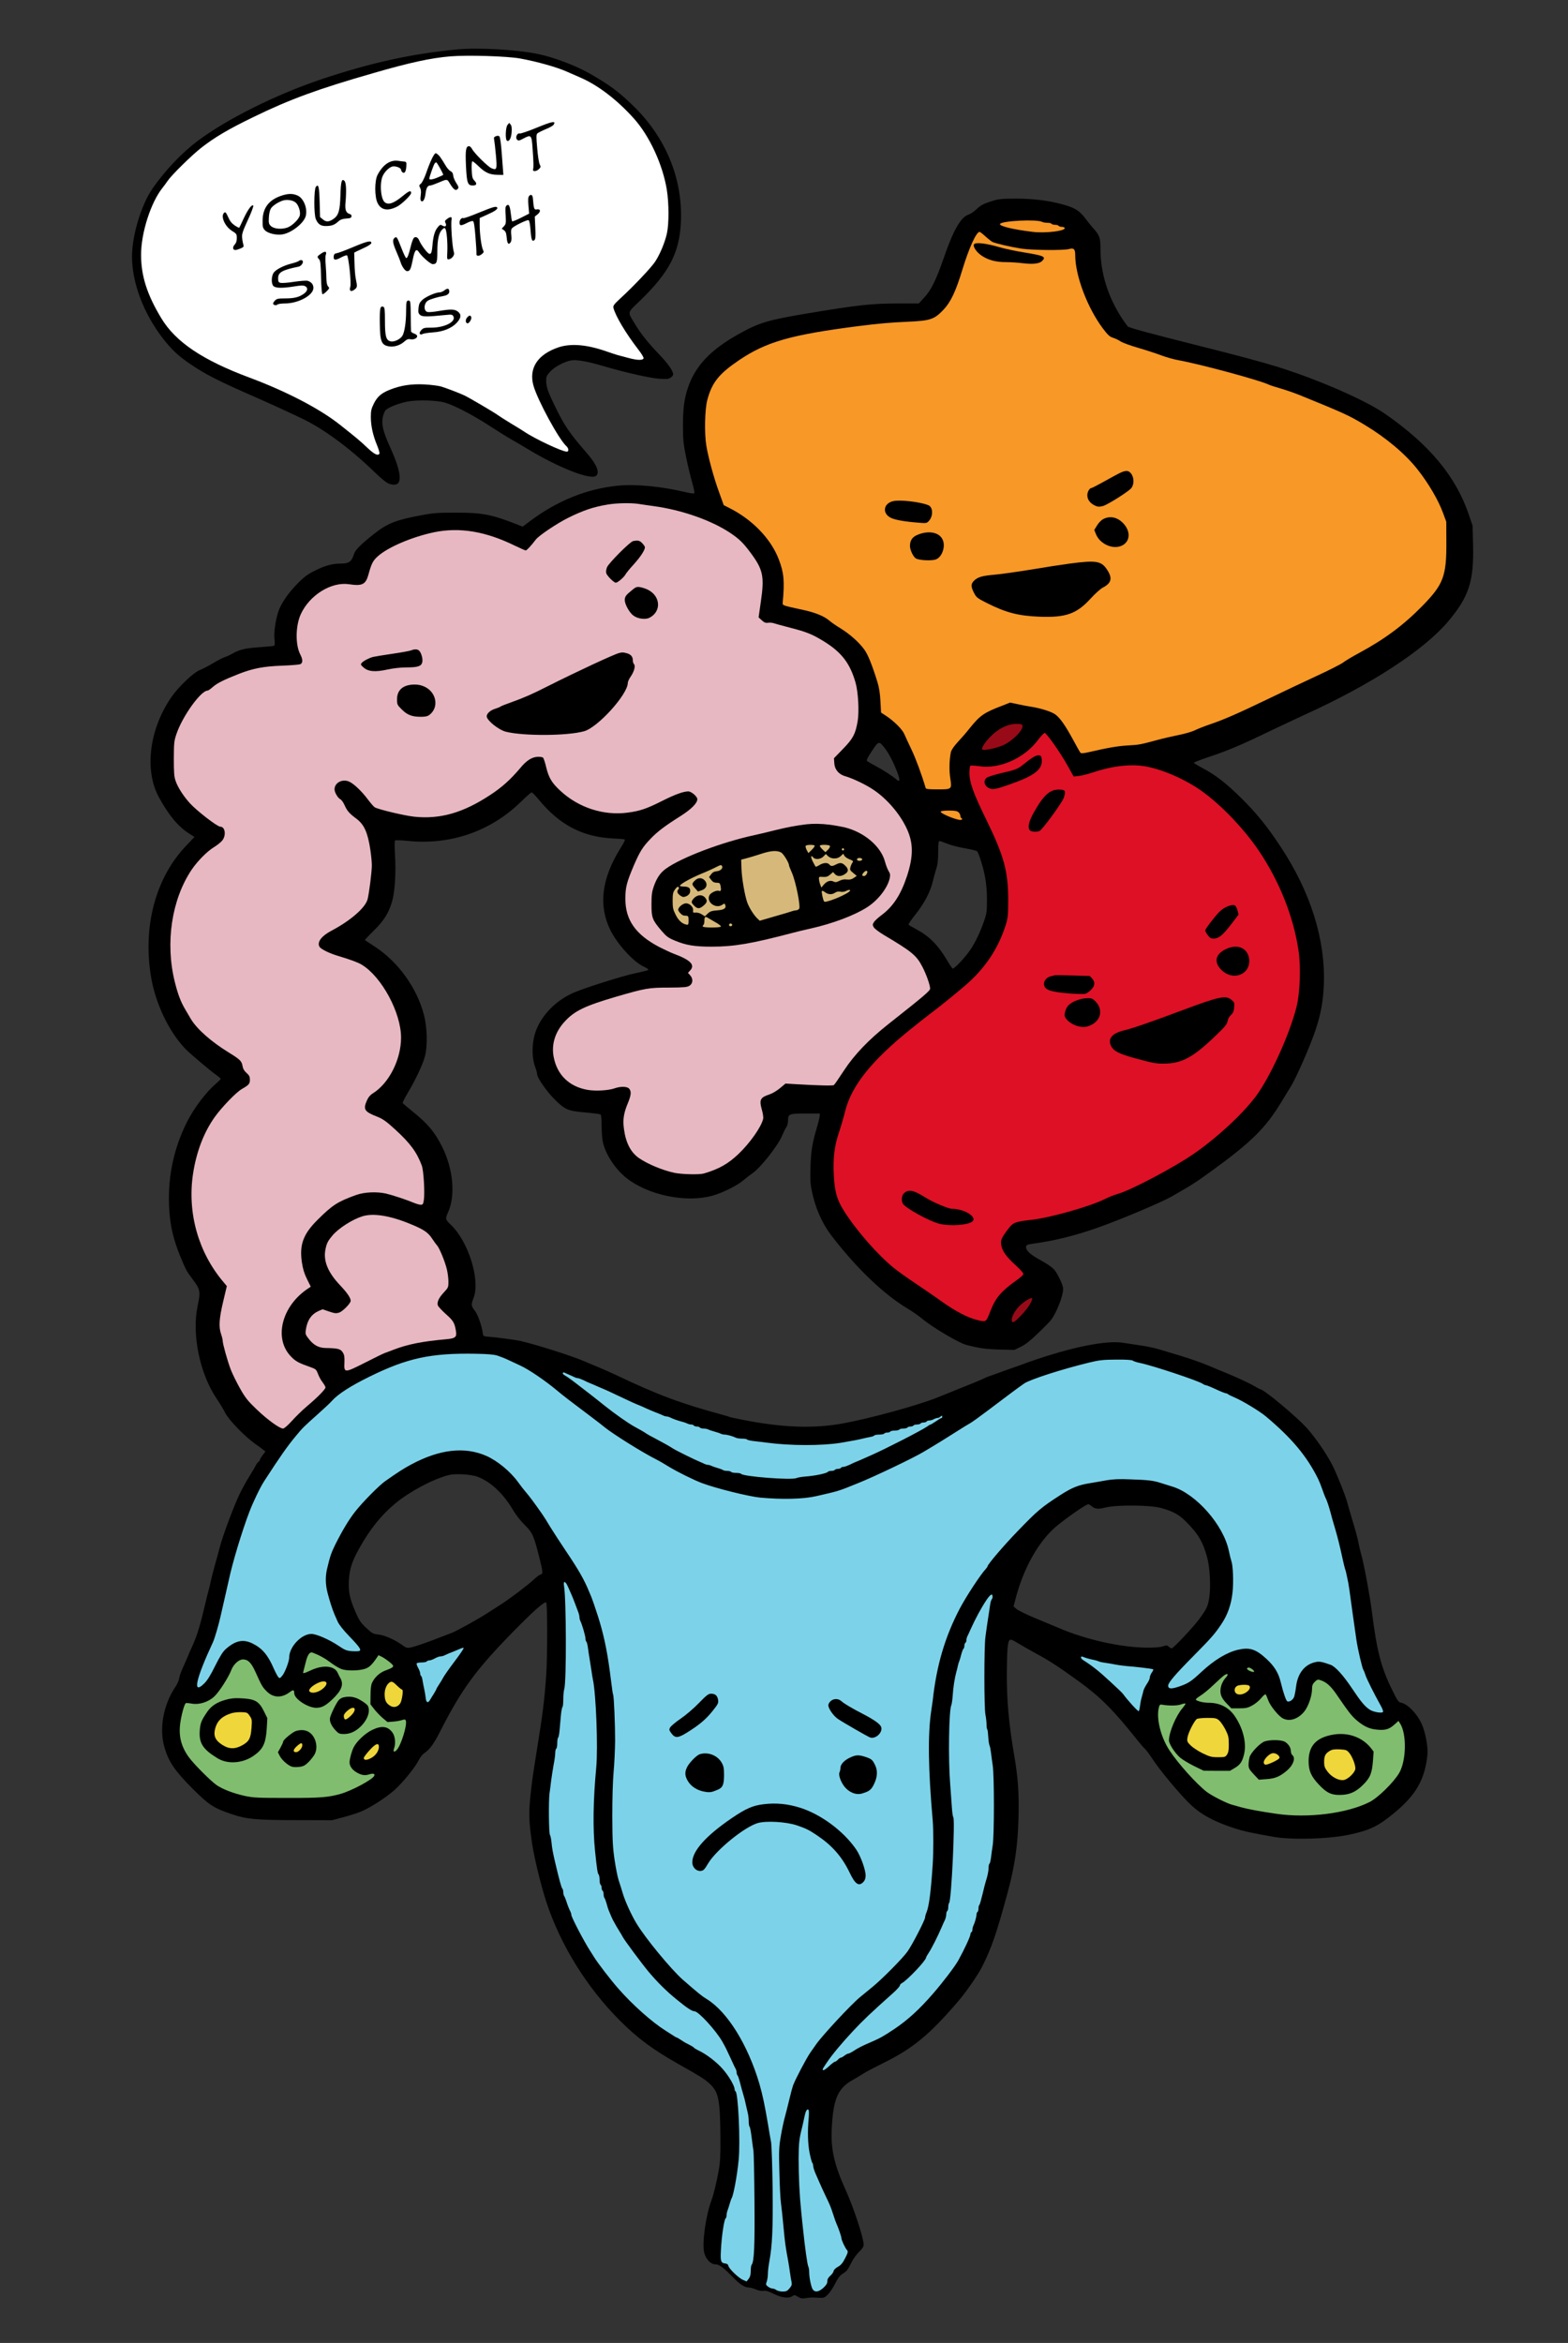<?xml version="1.0" standalone="no"?>
<!DOCTYPE svg PUBLIC "-//W3C//DTD SVG 1.1//EN"
 "http://www.w3.org/Graphics/SVG/1.1/DTD/svg11.dtd">
<!-- Created with svg_stack (http://github.com/astraw/svg_stack) -->
<svg xmlns:sodipodi="http://sodipodi.sourceforge.net/DTD/sodipodi-0.dtd" xmlns="http://www.w3.org/2000/svg" version="1.1" width="778.0" height="1162.0">
  <rect width="100%" height="100%" fill="#333333" stroke="none"/>
  <defs/>
  <g id="id0:id0" transform="matrix(1.25,0,0,1.25,0.0,0.0)"><g transform="translate(0,929.6) scale(0.04,-0.04)" fill="#d6b97a" stroke="none">
<path d="M7983 14874 c-7 -3 -13 -11 -13 -18 0 -11 104 -224 115 -234 2 -3 28 8 58 23 l53 28 31 -22 c29 -22 32 -22 61 -7 41 21 65 20 93 -3 29 -24 19 -49 -29 -68 -28 -11 -34 -10 -60 12 l-29 25 -27 -25 c-29 -27 -61 -31 -101 -13 -14 6 -28 8 -32 4 -5 -5 34 -212 53 -278 8 -25 41 -23 133 11 71 26 182 89 196 111 3 4 -2 13 -9 19 -11 10 -24 7 -57 -9 -31 -16 -52 -20 -79 -16 -27 4 -41 2 -50 -9 -20 -24 -86 -19 -104 7 -14 20 -14 24 2 41 29 33 52 40 78 26 20 -10 30 -9 63 6 28 12 53 16 83 12 35 -5 47 -2 72 20 24 20 38 24 67 20 45 -6 57 1 68 41 12 40 -2 92 -35 131 -33 39 -59 47 -90 26 -28 -18 -58 -13 -91 17 -17 16 -20 27 -16 54 5 30 3 34 -23 39 -16 4 -42 11 -58 16 -34 11 -305 22 -323 13z m351 -68 l21 -28 -24 -19 c-42 -34 -118 -16 -110 27 4 19 65 57 83 51 6 -2 19 -16 30 -31z m-178 -7 c22 -24 11 -49 -29 -63 -22 -8 -30 -5 -51 15 -23 24 -24 27 -10 47 19 28 65 29 90 1z m402 -131 c17 -17 15 -48 -5 -70 -43 -47 -123 9 -87 61 17 24 72 29 92 9z"/>
<path d="M7632 14813 c-12 -2 -74 -22 -138 -44 -63 -21 -124 -39 -134 -39 -10 0 -22 -5 -25 -10 -10 -16 23 -279 45 -365 11 -42 34 -103 51 -136 34 -64 103 -134 123 -126 14 6 233 70 301 88 22 6 51 15 65 18 20 6 26 15 28 45 5 53 -44 281 -72 341 -13 28 -31 70 -40 95 -42 118 -97 154 -204 133z"/>
<path d="M7095 14650 c-33 -15 -104 -47 -157 -70 -267 -115 -323 -191 -270 -367 29 -92 68 -138 135 -157 121 -35 193 -40 346 -28 153 13 176 22 141 56 l-19 19 -40 -18 -41 -18 -62 31 c-35 17 -72 37 -83 45 -33 25 -5 44 76 49 96 7 120 36 80 98 -8 12 -12 12 -29 -3 -39 -35 -122 -10 -122 37 0 40 24 60 71 61 l44 1 3 49 c3 65 -8 83 -41 68 -21 -10 -28 -8 -48 13 -31 34 -16 58 38 62 34 3 42 8 56 37 17 36 14 66 -7 64 -6 0 -38 -13 -71 -29z m-109 -161 c22 -24 11 -49 -29 -63 -21 -8 -31 -6 -47 9 -24 22 -25 33 -3 57 21 24 55 23 79 -3z m-161 -69 l19 -21 -21 -21 c-41 -40 -106 1 -68 42 23 26 47 25 70 0z m169 -102 c8 -13 5 -23 -14 -43 -30 -32 -65 -32 -86 0 -16 24 -16 27 2 46 22 24 82 23 98 -3z m-156 -64 c12 -8 22 -24 22 -34 0 -20 -35 -50 -59 -50 -19 0 -51 29 -51 47 0 17 36 53 53 53 7 0 23 -7 35 -16z m123 -103 c20 -16 22 -23 14 -47 -8 -23 -19 -30 -55 -37 -39 -8 -46 -7 -62 13 -23 29 -23 36 7 65 29 30 64 32 96 6z"/>
</g>
</g>
  <g id="id1:id1" transform="matrix(1.25,0,0,1.25,0.0,0.0)"><g transform="translate(0,929.6) scale(0.04,-0.04)" fill="#7cd3e9" stroke="none">
<path d="M4385 9820 c-27 -4 -95 -13 -150 -20 -94 -12 -259 -57 -370 -102 -27 -11 -128 -59 -223 -105 -173 -85 -292 -164 -364 -240 -19 -21 -64 -63 -99 -93 -220 -190 -364 -366 -559 -680 -57 -93 -145 -271 -156 -316 -4 -16 -12 -40 -20 -54 -26 -52 -77 -204 -104 -310 -5 -19 -23 -80 -39 -135 -16 -55 -39 -149 -51 -210 -12 -60 -32 -153 -45 -205 -12 -52 -30 -127 -39 -166 -9 -39 -27 -105 -41 -147 -22 -70 -33 -98 -104 -252 -34 -72 -64 -161 -81 -233 -14 -63 -6 -78 37 -67 49 12 106 85 172 217 69 142 122 202 205 233 40 16 55 17 90 7 110 -29 186 -103 246 -237 52 -116 54 -120 81 -123 20 -2 31 5 50 35 33 51 44 81 69 190 24 102 40 128 106 174 32 22 57 31 88 31 67 1 182 -48 268 -114 20 -16 52 -35 72 -43 46 -20 149 -20 165 -1 19 22 -18 83 -83 139 -67 57 -134 146 -153 199 -7 21 -17 46 -22 56 -14 25 -49 132 -63 188 -34 138 1 337 86 498 125 235 163 289 304 438 142 149 308 270 485 353 81 38 122 53 256 96 18 6 88 11 155 12 108 1 129 -2 200 -27 44 -15 104 -42 135 -59 65 -37 250 -216 276 -267 9 -19 35 -53 57 -76 21 -22 54 -63 73 -90 81 -118 132 -196 192 -294 34 -58 104 -163 153 -235 92 -132 155 -250 208 -385 58 -150 127 -377 139 -455 2 -16 6 -37 9 -45 3 -8 14 -78 25 -155 10 -77 26 -183 34 -235 8 -52 19 -192 25 -310 12 -216 11 -236 -21 -705 -22 -324 10 -753 71 -939 6 -17 24 -74 41 -126 56 -173 186 -383 377 -610 148 -176 337 -352 442 -413 216 -125 433 -482 544 -897 32 -120 83 -407 101 -570 30 -276 21 -938 -15 -1125 -6 -27 -13 -79 -16 -113 -3 -35 -9 -75 -14 -88 -14 -37 5 -58 81 -93 100 -46 154 -41 184 14 16 31 17 43 6 127 -6 51 -18 129 -26 173 -21 109 -61 466 -81 725 -11 144 -6 353 11 485 8 64 18 121 21 127 3 5 26 88 50 185 42 168 106 335 155 405 11 14 19 31 19 37 0 5 21 38 47 73 27 35 57 77 67 93 65 103 412 455 551 560 86 65 289 270 346 348 91 128 182 338 218 502 30 139 48 611 32 850 -7 94 -14 211 -17 260 -3 50 -7 100 -10 113 -11 51 -14 395 -5 483 6 52 16 139 21 194 49 455 139 759 322 1080 87 152 310 455 422 574 223 237 365 364 506 453 131 84 183 106 281 123 52 9 128 23 169 31 90 17 344 19 439 3 36 -6 91 -19 122 -30 30 -10 64 -19 74 -19 29 0 174 -75 237 -123 68 -51 172 -166 234 -259 56 -83 89 -163 122 -293 22 -85 25 -123 26 -255 0 -176 -12 -240 -69 -353 -47 -91 -158 -227 -301 -367 -145 -142 -262 -275 -270 -307 -4 -16 0 -31 12 -44 25 -28 75 -18 183 34 62 30 106 62 173 124 200 186 391 262 512 203 23 -11 70 -46 105 -77 70 -63 117 -147 141 -253 35 -152 60 -193 105 -172 38 17 65 69 65 124 0 26 5 60 11 75 47 117 82 157 159 183 l51 17 66 -23 c87 -30 136 -79 248 -245 128 -190 175 -230 282 -245 69 -9 77 9 38 80 -193 356 -226 458 -275 866 -17 145 -41 305 -51 336 -5 17 -9 39 -9 50 0 10 -12 64 -26 119 -14 55 -28 116 -31 135 -3 19 -24 105 -48 190 -24 85 -54 196 -68 247 -14 50 -32 104 -41 120 -8 16 -26 61 -39 100 -29 83 -104 226 -156 298 -20 27 -50 70 -66 94 -59 87 -304 315 -423 395 -124 82 -311 171 -607 288 -27 11 -61 26 -75 33 -14 7 -72 27 -130 45 -58 17 -152 47 -210 65 -58 18 -121 36 -140 40 -19 4 -63 16 -98 27 -55 19 -77 20 -184 14 -67 -3 -135 -10 -152 -15 -17 -5 -67 -17 -111 -26 -102 -21 -206 -51 -424 -122 l-175 -58 -136 -100 c-76 -55 -193 -143 -261 -196 -68 -53 -142 -106 -164 -117 -22 -12 -78 -46 -125 -76 -207 -134 -343 -214 -484 -287 -152 -78 -429 -206 -541 -248 -33 -13 -73 -29 -90 -36 -44 -20 -198 -61 -300 -82 -71 -14 -137 -17 -315 -17 -204 1 -237 3 -360 28 -123 25 -227 53 -397 107 -80 25 -276 118 -356 168 -34 22 -118 70 -187 108 -69 39 -152 86 -185 105 -110 64 -340 228 -494 354 -41 32 -106 82 -145 109 -40 28 -103 77 -142 110 -72 63 -240 179 -309 213 -64 32 -145 69 -215 98 l-65 27 -240 3 c-132 1 -262 -1 -290 -6z m2713 -3412 c58 -58 -119 -249 -332 -361 -54 -29 -73 -25 -96 17 -12 24 -11 28 11 52 13 14 60 49 104 78 44 29 117 92 163 140 65 67 89 86 110 86 16 0 33 -5 40 -12z m1249 -61 c38 -31 130 -85 240 -141 103 -53 143 -85 143 -116 0 -27 -43 -70 -70 -70 -29 0 -317 165 -362 208 -48 46 -65 85 -50 117 15 33 60 33 99 2z m-1254 -542 c53 -36 79 -94 79 -171 -1 -86 -19 -118 -84 -142 -46 -17 -58 -18 -106 -7 -64 15 -97 37 -135 91 -38 54 -33 107 17 171 51 65 81 83 141 83 37 0 60 -7 88 -25z m1501 -13 c46 -16 52 -21 73 -72 27 -66 23 -114 -15 -179 -17 -30 -38 -49 -66 -62 -54 -24 -81 -23 -136 5 -63 32 -103 98 -101 166 1 69 22 105 79 134 55 29 98 31 166 8z m-805 -467 c129 -18 200 -43 316 -108 222 -125 385 -296 439 -463 38 -116 33 -184 -14 -184 -25 0 -53 37 -93 122 -67 144 -168 257 -327 363 -126 84 -248 124 -405 132 -141 7 -206 -9 -316 -77 -175 -109 -312 -238 -394 -372 -39 -64 -105 -41 -105 36 0 90 106 216 305 363 164 122 267 173 379 189 50 6 96 12 101 13 6 0 57 -6 114 -14z"/>
<path d="M5544 9638 c-4 -6 2 -18 13 -27 12 -9 53 -41 93 -71 40 -30 110 -84 156 -120 255 -201 326 -255 375 -285 140 -87 241 -146 314 -185 44 -24 105 -58 135 -76 137 -81 338 -174 440 -203 25 -7 63 -19 85 -26 39 -13 118 -32 220 -54 127 -27 214 -35 390 -36 162 0 207 4 305 24 182 38 364 103 605 216 44 21 123 58 175 82 184 86 552 301 574 336 24 37 -7 33 -154 -23 -136 -51 -367 -117 -565 -160 -49 -11 -112 -26 -140 -34 -49 -14 -179 -40 -260 -51 -22 -3 -60 -9 -85 -13 -79 -11 -431 -8 -525 6 -273 40 -385 62 -580 117 -27 8 -72 21 -100 29 -93 26 -260 78 -305 95 -25 10 -65 24 -90 31 -25 8 -49 17 -55 21 -5 4 -40 18 -76 32 -36 14 -75 30 -85 36 -10 5 -46 21 -79 34 -33 14 -130 57 -215 97 -181 85 -171 81 -367 159 -156 62 -186 70 -199 49z"/>
<path d="M5560 7595 c0 -8 7 -63 17 -122 30 -200 20 -892 -18 -1143 -10 -69 -29 -211 -35 -270 -2 -19 -15 -100 -29 -180 -74 -433 -86 -602 -61 -825 20 -171 23 -189 75 -390 130 -502 320 -854 659 -1224 193 -210 343 -324 687 -521 263 -151 347 -234 414 -410 l30 -79 7 -268 c10 -389 -4 -507 -91 -788 -36 -113 -64 -233 -70 -295 -2 -19 -9 -87 -16 -150 l-11 -114 31 -26 c17 -14 65 -58 106 -99 78 -77 129 -104 173 -92 28 8 38 33 47 114 2 26 7 52 10 57 34 56 50 887 20 1094 -8 55 -22 153 -30 216 -64 450 -183 793 -360 1029 -84 113 -160 186 -201 195 -36 8 -184 117 -278 206 -89 84 -227 244 -334 388 -86 117 -222 340 -222 364 0 8 -4 18 -8 23 -5 6 -21 51 -37 100 -15 50 -35 110 -43 135 -8 25 -20 79 -28 120 -46 261 -45 259 -45 580 1 173 3 325 5 337 31 155 32 656 2 858 -4 22 -13 99 -22 170 -18 151 -69 431 -85 472 -6 15 -19 60 -29 98 -29 112 -78 242 -132 353 -43 86 -55 102 -74 102 -15 0 -24 -6 -24 -15z"/>
<path d="M9838 7483 c-124 -144 -314 -566 -371 -828 -68 -307 -91 -715 -63 -1110 10 -126 21 -257 26 -290 23 -144 0 -704 -36 -890 -22 -113 -57 -212 -122 -345 -96 -194 -179 -307 -296 -400 -31 -25 -56 -50 -56 -56 0 -12 -79 -86 -225 -209 -105 -89 -371 -374 -458 -492 -63 -85 -134 -209 -163 -285 -10 -24 -23 -50 -31 -59 -14 -17 -25 -52 -73 -239 -76 -299 -85 -372 -70 -593 7 -100 14 -204 15 -232 9 -138 28 -345 36 -385 5 -25 16 -99 25 -165 8 -66 20 -149 25 -185 6 -36 13 -97 16 -135 l5 -70 41 -18 41 -17 40 20 c48 24 90 74 92 108 0 13 5 27 11 30 5 4 22 26 37 50 14 23 32 42 39 42 23 1 57 38 78 84 11 25 24 48 29 51 17 10 11 43 -14 80 -14 20 -32 62 -41 93 -26 94 -125 363 -154 422 -44 88 -117 260 -136 320 -27 88 -45 199 -45 281 0 102 18 324 31 374 6 22 13 56 16 75 12 80 114 200 233 276 79 50 330 181 400 208 38 15 145 82 274 172 17 12 90 82 161 156 374 385 482 585 625 1158 70 281 75 307 100 499 36 274 22 654 -35 936 -9 44 -20 123 -25 175 -5 52 -12 120 -15 150 -3 30 -9 130 -15 223 -14 249 13 629 61 847 30 138 35 190 17 190 -8 0 -22 -8 -30 -17z"/>
<path d="M4520 6890 c-58 -27 -113 -49 -123 -49 -10 -1 -51 -14 -90 -30 -40 -16 -95 -32 -124 -36 -28 -3 -59 -12 -68 -19 -16 -12 -16 -14 0 -45 42 -83 85 -256 85 -347 0 -102 21 -110 70 -26 18 31 40 68 49 82 8 14 43 71 77 128 68 112 94 149 197 279 102 130 92 139 -73 63z"/>
<path d="M10659 6839 c-19 -11 -12 -17 139 -128 148 -107 307 -259 421 -399 45 -57 88 -101 94 -99 7 2 15 38 20 83 9 92 37 185 72 236 14 20 25 45 25 54 0 10 14 41 30 71 17 29 30 56 30 59 0 3 -17 4 -37 2 -58 -7 -294 18 -444 47 -129 24 -175 35 -285 68 -31 9 -57 12 -65 6z"/>
</g>
</g>
  <g id="id2:id2" transform="matrix(1.25,0,0,1.25,0.0,0.0)"><g transform="translate(0,929.6) scale(0.04,-0.04)" fill="#f79827" stroke="none">
<path d="M10005 21066 c-140 -28 -160 -51 -71 -85 115 -43 211 -56 406 -56 154 0 191 3 223 17 58 26 47 48 -39 74 -176 56 -387 76 -519 50z"/>
<path d="M9685 20929 c-39 -47 -78 -131 -115 -244 -84 -263 -103 -317 -135 -384 -47 -97 -129 -180 -210 -211 -46 -17 -79 -22 -140 -22 -250 3 -983 -91 -1266 -163 -184 -46 -375 -136 -531 -248 -141 -101 -195 -158 -238 -251 -55 -118 -72 -206 -72 -366 0 -196 36 -385 121 -630 58 -169 68 -190 103 -208 190 -104 285 -177 374 -287 79 -97 137 -211 165 -325 18 -72 21 -102 15 -200 -3 -63 -7 -126 -8 -140 -3 -27 -5 -26 255 -84 92 -21 157 -54 314 -161 130 -87 226 -176 265 -245 15 -25 50 -115 79 -200 49 -144 53 -163 57 -272 l4 -118 88 -65 c95 -70 144 -124 156 -171 4 -16 31 -76 60 -134 29 -58 76 -172 103 -254 28 -82 52 -151 55 -154 3 -2 66 -1 141 3 l135 7 0 22 c0 13 -6 66 -14 118 -13 84 -13 107 0 179 13 74 18 87 57 128 23 25 80 92 126 149 93 116 143 157 234 191 34 13 79 32 100 42 45 23 74 23 147 4 30 -8 71 -15 91 -15 19 0 62 -8 95 -19 32 -10 78 -24 102 -30 78 -22 143 -98 240 -286 23 -44 53 -93 66 -110 l24 -30 83 19 c46 10 122 26 169 37 47 10 132 21 190 24 116 7 164 15 290 51 47 14 149 38 228 54 78 17 153 37 165 45 13 8 62 28 109 44 187 65 310 119 618 268 107 52 310 148 450 213 140 65 286 139 325 165 38 26 92 58 120 72 325 163 718 493 823 692 58 108 67 161 67 421 0 222 -1 239 -24 300 -59 164 -208 395 -350 543 -115 120 -208 196 -365 299 -151 99 -267 158 -481 246 -93 39 -204 84 -245 102 -41 17 -120 44 -175 60 -55 16 -128 40 -163 55 -35 14 -121 41 -190 60 -70 19 -208 56 -307 83 -99 27 -234 60 -300 72 -66 13 -213 54 -327 92 -114 37 -213 68 -220 68 -7 0 -51 19 -98 42 -47 22 -92 44 -100 48 -24 11 -125 158 -179 260 -87 167 -132 316 -151 496 -6 54 -14 102 -19 107 -4 4 -68 2 -140 -4 -152 -15 -329 -3 -497 31 -164 34 -192 45 -250 100 -29 27 -57 50 -63 50 -5 0 -21 -14 -36 -31z m210 -154 c66 -18 183 -43 259 -55 77 -12 151 -26 165 -31 23 -9 24 -11 7 -27 -15 -15 -39 -17 -214 -14 -213 4 -268 14 -357 66 -49 29 -81 76 -63 94 14 14 60 7 203 -33z m1321 -2250 c19 -28 15 -95 -7 -121 -18 -22 -199 -141 -242 -159 -20 -8 -46 -15 -58 -15 -37 0 -87 38 -99 77 -11 31 -10 38 7 54 32 33 326 188 355 189 19 0 33 -8 44 -25z m-2091 -290 c44 -9 86 -21 93 -27 19 -16 15 -92 -6 -119 l-19 -22 -133 12 c-198 19 -260 43 -260 101 0 28 32 64 65 74 33 9 175 -2 260 -19z m1975 -167 c45 -31 69 -66 76 -110 9 -54 -2 -86 -39 -108 -83 -51 -221 8 -251 107 -9 28 14 73 54 107 42 35 112 36 160 4z m-1838 -128 c47 -13 88 -61 88 -103 -1 -41 -33 -113 -57 -125 -34 -18 -88 -21 -147 -9 -52 11 -61 17 -77 47 -21 39 -25 101 -8 132 11 20 59 45 114 58 43 11 46 11 87 0z m1666 -308 c32 -21 72 -93 72 -129 0 -33 -15 -49 -77 -83 -23 -13 -73 -60 -112 -106 -59 -69 -82 -88 -143 -118 -127 -63 -282 -80 -466 -51 -145 23 -262 60 -382 120 -117 59 -148 89 -157 154 -4 32 -1 41 21 59 31 24 106 42 176 42 26 0 115 11 197 25 277 46 458 74 588 89 218 27 239 26 283 -2z"/>
<path d="M9290 15200 c0 -14 21 -30 83 -60 77 -38 190 -71 202 -59 6 6 -32 105 -48 127 -7 8 -44 12 -123 12 -106 0 -114 -1 -114 -20z"/>
</g>
</g>
  <g id="id3:id3" transform="matrix(1.25,0,0,1.25,0.0,0.0)"><g transform="translate(0,929.6) scale(0.04,-0.04)" fill="#80bd6f" stroke="none">
<path d="M3058 6860 c-18 -11 -43 -79 -53 -147 -4 -24 -11 -45 -16 -49 -10 -6 -12 -47 -4 -56 3 -3 45 14 92 38 72 36 97 44 143 44 68 0 89 -14 129 -83 27 -48 29 -57 20 -90 -12 -45 -120 -164 -166 -184 -72 -29 -160 -6 -230 60 -26 24 -33 39 -33 69 0 33 -3 38 -23 38 -12 0 -40 -15 -62 -32 -34 -29 -46 -33 -97 -33 -50 1 -62 5 -89 30 -35 34 -79 98 -79 117 0 23 -69 151 -97 180 -23 24 -35 28 -79 28 -67 0 -98 -24 -135 -104 -46 -102 -107 -198 -157 -251 -60 -61 -139 -88 -218 -74 -72 14 -81 7 -105 -74 -46 -154 -48 -248 -7 -361 32 -91 78 -154 196 -272 125 -124 161 -150 261 -193 146 -62 239 -74 586 -74 330 -1 438 8 565 46 93 28 275 122 309 161 14 15 46 48 71 72 24 23 42 45 39 49 -3 3 -26 -5 -50 -18 -24 -13 -70 -30 -102 -37 -54 -13 -61 -12 -102 8 -46 22 -76 57 -76 89 -1 34 28 130 49 164 52 84 180 169 254 169 32 0 47 -7 75 -35 l35 -35 -6 -63 c-3 -34 -9 -83 -12 -109 -7 -56 4 -62 42 -21 57 61 124 244 124 337 0 52 0 52 -77 30 -86 -25 -134 -15 -186 37 -83 84 -92 104 -91 199 1 137 42 196 164 235 34 10 65 25 67 33 8 19 -72 98 -125 123 -51 25 -68 20 -87 -24 -23 -54 -75 -94 -137 -103 -65 -9 -160 -6 -173 7 -5 5 -15 9 -22 9 -14 0 -53 25 -107 68 -32 25 -170 92 -189 92 -7 0 -20 -5 -29 -10z m501 -493 c61 -35 81 -58 81 -94 0 -38 -40 -121 -73 -150 -59 -53 -159 -79 -207 -53 -10 5 -30 30 -45 56 -30 52 -29 64 15 158 33 71 52 90 100 104 43 13 81 6 129 -21z m-1084 2 c60 -16 97 -50 129 -115 l29 -58 -7 -105 c-8 -133 -28 -178 -109 -242 -69 -55 -134 -74 -235 -67 -75 6 -109 21 -191 87 -69 56 -91 99 -91 178 0 52 6 81 26 123 51 111 119 169 229 196 63 16 168 17 220 3z m558 -314 c51 -21 87 -78 87 -136 0 -36 -7 -58 -32 -95 -49 -72 -91 -97 -156 -92 -43 4 -59 11 -88 39 -20 19 -42 46 -50 61 -13 25 -12 32 18 89 35 67 90 118 146 135 21 7 38 12 38 13 1 1 18 -6 37 -14z"/>
<path d="M12239 6684 c-41 -20 -85 -41 -99 -47 -13 -7 -65 -51 -115 -98 -98 -93 -142 -122 -253 -168 -100 -41 -149 -47 -217 -26 -30 10 -59 15 -63 11 -4 -4 -7 -67 -7 -139 1 -124 3 -137 32 -210 50 -125 152 -262 325 -437 116 -118 163 -153 258 -197 147 -67 262 -96 537 -137 197 -30 306 -32 484 -11 156 18 209 29 330 66 125 40 190 78 293 172 108 99 177 201 200 294 33 132 19 293 -32 389 -33 59 -52 65 -72 21 -23 -50 -70 -69 -160 -64 -144 7 -219 69 -385 313 -109 162 -205 215 -265 147 -22 -24 -28 -43 -33 -99 -13 -159 -94 -264 -203 -264 -48 0 -54 3 -104 52 -32 31 -62 74 -77 107 -39 90 -48 106 -62 106 -8 0 -19 -9 -25 -20 -42 -76 -92 -111 -190 -136 -71 -18 -115 -1 -166 64 l-42 52 4 57 c5 62 33 108 90 149 46 33 154 33 220 1 81 -40 88 -6 10 54 -62 47 -113 47 -213 -2z m-234 -352 c148 -15 208 -58 275 -196 75 -154 76 -306 4 -386 -73 -80 -270 -93 -399 -26 -16 9 -34 16 -38 16 -13 0 -120 71 -146 96 -46 46 -81 113 -81 155 0 52 51 184 101 258 53 79 90 103 149 97 25 -3 86 -9 135 -14z m1410 -324 c54 -13 129 -62 165 -108 l30 -38 -6 -93 c-8 -114 -26 -159 -89 -223 -80 -79 -183 -110 -287 -86 -45 11 -63 24 -118 79 -121 122 -143 255 -64 382 53 84 222 124 369 87z m-672 -60 c22 -12 57 -67 57 -91 0 -10 7 -28 15 -41 25 -38 -5 -87 -94 -152 -58 -43 -82 -54 -115 -56 -91 -4 -109 2 -153 45 -39 37 -43 46 -43 89 0 27 6 63 14 81 19 47 107 125 147 131 92 15 135 14 172 -6z"/>
</g>
</g>
  <g id="id4:id4" transform="matrix(1.25,0,0,1.25,0.0,0.0)"><g transform="translate(0,929.6) scale(0.04,-0.04)" fill="#990a18" stroke="none">
<path d="M9993 16061 c-102 -37 -202 -120 -248 -205 -27 -49 -16 -66 44 -66 71 0 166 33 243 85 92 62 156 157 128 190 -17 21 -103 18 -167 -4z"/>
<path d="M10189 10359 c-30 -17 -67 -42 -82 -57 -61 -57 -110 -179 -82 -202 15 -13 91 44 149 111 31 36 96 146 96 163 0 16 -35 10 -81 -15z"/>
</g>
</g>
  <g id="id5:id5" transform="matrix(1.25,0,0,1.25,0.0,0.0)"><g transform="translate(0,929.6) scale(0.04,-0.04)" fill="#000000" stroke="none">
<path d="M4540 22750 c-450 -42 -859 -132 -1350 -296 -452 -152 -936 -393 -1230 -613 -155 -116 -326 -296 -449 -475 -110 -160 -201 -464 -201 -670 0 -261 114 -563 305 -811 87 -112 154 -175 270 -254 154 -105 280 -169 650 -331 153 -67 329 -148 465 -213 212 -101 477 -297 715 -528 73 -71 123 -110 147 -118 138 -45 139 81 4 375 -64 141 -83 219 -67 288 7 30 20 61 29 69 32 29 126 65 212 83 102 20 294 15 380 -11 95 -29 269 -120 430 -224 85 -55 184 -117 220 -137 36 -20 108 -63 160 -94 309 -188 631 -314 685 -270 39 32 7 112 -88 221 -176 203 -228 279 -320 470 -72 147 -87 192 -87 257 0 36 6 49 40 86 44 48 142 100 208 111 56 9 158 -9 322 -57 210 -62 456 -118 552 -125 72 -5 92 -3 113 11 14 9 25 23 25 32 0 35 -49 105 -144 204 -109 114 -180 203 -243 309 -66 109 -69 97 53 213 294 283 397 480 411 786 19 431 -151 842 -479 1158 -143 138 -229 201 -420 311 -143 82 -360 164 -518 197 -213 44 -591 65 -800 46z m397 -81 c280 -23 529 -86 770 -194 210 -94 321 -171 489 -339 116 -117 150 -158 199 -241 163 -277 231 -523 223 -800 -4 -124 -8 -151 -37 -240 -18 -55 -49 -126 -68 -158 -55 -91 -199 -252 -331 -371 -135 -121 -128 -104 -86 -210 30 -75 92 -174 194 -310 44 -59 78 -111 75 -116 -11 -17 -112 7 -342 81 -263 84 -415 85 -576 1 -155 -80 -216 -215 -168 -368 50 -156 203 -445 298 -562 20 -25 32 -47 27 -52 -21 -21 -264 101 -507 254 -376 237 -437 271 -582 329 -123 50 -194 67 -300 74 -106 7 -206 -7 -318 -44 -142 -47 -220 -134 -233 -260 -8 -77 19 -227 56 -314 25 -60 27 -71 14 -76 -11 -4 -39 17 -87 64 -111 108 -353 300 -427 338 -19 10 -64 37 -100 60 -98 64 -262 142 -490 235 -372 151 -444 182 -565 247 -190 103 -341 225 -416 339 -175 264 -258 543 -228 769 15 120 70 316 113 407 32 69 85 148 168 256 55 71 227 233 328 308 127 95 178 127 355 220 271 143 471 227 830 350 144 49 227 75 570 175 449 131 806 177 1152 148z"/>
<path d="M5316 21990 c-76 -32 -155 -60 -175 -62 l-36 -3 -10 40 c-13 52 -22 65 -45 65 -28 0 -50 -39 -50 -87 0 -41 -13 -63 -25 -43 -10 16 -51 12 -76 -8 -21 -18 -22 -22 -11 -63 13 -53 26 -225 17 -239 -11 -18 -60 17 -130 92 -37 40 -72 83 -77 95 -12 26 -37 36 -61 27 -32 -12 -39 -71 -30 -226 8 -135 11 -150 33 -173 28 -30 70 -33 94 -6 19 21 12 45 -18 71 -17 14 -23 115 -7 124 4 3 17 -4 27 -15 73 -81 227 -126 269 -79 16 18 17 25 7 54 -7 18 -12 61 -12 97 0 35 -5 95 -10 133 -12 77 -2 101 24 62 21 -33 39 -33 64 1 l20 28 13 -28 c15 -33 25 -34 83 -1 25 14 49 23 54 20 10 -6 26 -166 26 -271 l1 -70 26 -3 c14 -2 37 6 53 19 23 18 27 27 21 53 -3 17 -14 90 -22 163 -19 154 -20 151 68 185 72 27 101 52 97 81 -5 38 -53 30 -202 -33z"/>
<path d="M4293 21728 c-10 -13 -85 -201 -98 -248 -4 -14 -19 -37 -33 -52 -23 -25 -24 -30 -12 -52 8 -17 11 -41 7 -71 -7 -50 5 -85 28 -85 24 0 55 50 55 89 0 21 6 45 13 54 11 14 131 66 166 70 7 1 28 -18 46 -43 38 -54 79 -66 94 -28 7 18 3 35 -20 75 -16 29 -28 62 -26 75 1 15 -6 26 -25 35 -14 7 -40 39 -58 71 -56 99 -111 143 -137 110z m63 -169 c28 -45 26 -51 -25 -68 -54 -18 -55 -12 -16 97 7 19 13 15 41 -29z"/>
<path d="M3882 21658 c-51 -17 -118 -83 -149 -146 -25 -51 -28 -67 -27 -148 3 -188 84 -260 224 -197 91 41 186 147 159 179 -21 25 -47 15 -110 -41 -63 -56 -117 -77 -148 -58 -24 15 -43 100 -36 163 6 62 42 130 78 149 37 20 80 11 95 -21 13 -29 35 -35 62 -18 10 6 15 27 15 67 l0 57 -40 9 c-75 15 -90 16 -123 5z"/>
<path d="M3376 21454 c-13 -12 -16 -40 -16 -132 0 -150 -15 -209 -60 -239 -38 -27 -59 -29 -86 -9 -17 13 -20 31 -24 171 -4 124 -8 158 -20 165 -22 14 -26 13 -49 -16 -19 -24 -21 -40 -21 -153 0 -148 9 -189 52 -232 30 -29 35 -31 95 -27 51 3 71 10 108 36 29 20 58 32 78 32 73 0 100 58 42 90 l-30 17 4 142 c3 148 -2 171 -40 171 -9 0 -25 -7 -33 -16z"/>
<path d="M2820 21324 c-149 -40 -220 -116 -236 -257 -13 -110 47 -167 177 -167 57 0 85 6 124 24 87 41 175 147 175 209 0 89 -60 175 -137 196 -45 13 -35 13 -103 -5z m105 -108 c54 -54 39 -139 -34 -194 -27 -21 -48 -27 -101 -30 -59 -4 -71 -1 -89 17 -28 28 -27 109 3 154 46 69 174 100 221 53z"/>
<path d="M5240 21308 c-19 -21 -21 -30 -15 -100 l7 -77 -61 -31 c-34 -17 -66 -28 -70 -26 -5 3 -11 32 -15 65 -8 68 -32 99 -64 82 -28 -15 -30 -26 -23 -113 6 -70 4 -79 -16 -103 -25 -28 -20 -57 12 -69 10 -4 15 -19 15 -51 0 -77 28 -106 63 -67 12 13 17 37 17 85 l0 67 69 35 c49 24 72 31 77 23 4 -6 9 -45 12 -87 5 -86 14 -111 42 -111 37 0 45 30 40 141 l-6 104 29 31 c36 39 33 67 -8 74 -27 5 -30 9 -33 45 -4 63 -11 84 -32 95 -15 8 -23 6 -40 -12z"/>
<path d="M2466 21198 c-13 -18 -40 -68 -60 -110 -19 -43 -40 -78 -46 -78 -26 0 -60 35 -80 85 -24 60 -38 70 -69 49 -48 -34 -4 -151 77 -204 l50 -32 -5 -37 c-3 -20 -12 -43 -19 -52 -18 -21 -18 -54 1 -69 12 -10 24 -10 55 -1 49 15 76 50 61 80 -22 40 -13 105 25 182 54 110 84 180 84 194 0 12 -21 25 -40 25 -5 0 -20 -15 -34 -32z"/>
<path d="M4755 21150 c-77 -32 -151 -59 -165 -59 -35 -1 -50 -18 -50 -56 0 -55 31 -69 78 -36 15 11 36 21 47 23 18 3 21 -8 36 -127 10 -80 12 -139 7 -154 -19 -52 11 -75 65 -50 41 18 51 48 32 93 -12 27 -17 75 -18 163 l-2 124 70 30 c86 37 114 62 99 87 -19 29 -55 23 -199 -38z"/>
<path d="M4433 21084 c-24 -14 -43 -29 -43 -35 0 -5 -10 -14 -22 -20 -49 -22 -98 -140 -98 -236 0 -23 -4 -44 -9 -47 -10 -7 -91 109 -91 130 0 18 -37 36 -59 29 -20 -6 -32 -31 -53 -110 -8 -29 -19 -50 -27 -50 -8 0 -25 27 -38 60 -14 33 -28 67 -32 75 -12 23 -45 23 -66 0 -23 -26 -18 -45 49 -205 49 -117 75 -150 110 -139 32 10 42 31 56 108 7 39 17 75 21 80 5 5 29 -14 55 -43 68 -75 126 -100 154 -66 7 9 13 61 16 135 4 130 24 204 47 181 8 -8 13 -54 14 -139 1 -70 2 -130 3 -134 1 -20 54 -5 81 21 29 30 37 59 20 77 -16 15 -33 281 -21 305 9 15 8 24 -1 35 -15 18 -17 18 -66 -12z"/>
<path d="M3511 20810 c-79 -33 -154 -60 -167 -60 -45 0 -67 -47 -44 -91 14 -25 28 -24 84 7 25 14 50 23 56 19 5 -3 10 -34 10 -68 0 -34 5 -92 10 -129 6 -43 6 -76 0 -93 -21 -54 25 -74 81 -34 29 21 37 47 19 65 -12 12 -32 194 -28 254 3 48 6 51 126 103 44 19 61 49 42 72 -19 23 -34 19 -189 -45z"/>
<path d="M3182 20740 c-42 -30 -54 -63 -33 -85 5 -6 15 -66 22 -134 10 -99 10 -131 -1 -159 -10 -28 -10 -36 1 -43 34 -21 71 -7 102 40 14 21 14 28 2 50 -20 37 -36 273 -22 312 10 24 9 32 -3 39 -21 14 -23 13 -68 -20z"/>
<path d="M2952 20667 c-7 -8 -39 -20 -71 -27 -76 -16 -156 -62 -181 -103 -23 -37 -27 -114 -7 -141 7 -9 28 -21 47 -25 32 -7 61 -5 227 15 45 6 54 4 59 -11 17 -42 -115 -91 -215 -79 l-60 6 -31 -30 c-16 -17 -30 -40 -30 -51 0 -22 32 -37 52 -24 7 4 49 11 93 14 109 8 188 40 248 99 68 68 64 123 -11 153 -35 14 -50 14 -155 0 -129 -18 -148 -14 -139 33 6 31 56 56 149 74 71 14 96 35 91 77 -2 22 -9 29 -29 31 -14 2 -31 -3 -37 -11z"/>
<path d="M4430 20392 c-8 -2 -22 -10 -30 -17 -8 -7 -34 -16 -58 -20 -61 -10 -158 -61 -184 -98 -16 -22 -22 -46 -23 -85 0 -46 4 -57 25 -74 23 -19 33 -20 120 -13 168 13 205 12 205 -5 0 -8 -20 -26 -44 -39 -37 -20 -64 -26 -149 -30 l-103 -6 -29 -35 c-24 -29 -32 -33 -47 -24 -16 10 -18 25 -14 151 3 146 -5 183 -40 183 -37 0 -47 -30 -51 -170 -7 -185 -33 -240 -115 -240 -46 0 -53 23 -53 189 0 141 -5 161 -42 161 -10 0 -25 -11 -33 -24 -14 -21 -16 -50 -13 -175 3 -166 10 -185 78 -225 29 -17 39 -18 88 -8 33 7 71 24 92 41 26 21 47 29 73 28 27 -1 44 6 64 25 33 30 66 39 153 42 88 3 190 46 247 103 l44 43 8 -24 c19 -48 68 -41 91 14 12 28 11 34 -8 53 l-22 21 -30 -22 -30 -22 -14 33 c-9 22 -27 40 -52 52 l-38 18 -118 -18 c-65 -9 -125 -14 -133 -11 -22 8 -18 50 8 73 23 20 71 36 145 48 48 8 82 37 82 72 0 24 -26 43 -50 35z"/>
<path d="M9845 21246 c-91 -29 -112 -41 -160 -86 -22 -21 -56 -43 -75 -49 -76 -25 -152 -159 -245 -431 -75 -216 -125 -318 -193 -391 l-54 -59 -197 0 c-275 0 -415 -16 -916 -100 -387 -65 -472 -91 -670 -201 -283 -157 -435 -317 -509 -537 -36 -105 -49 -209 -49 -382 1 -134 5 -176 32 -307 17 -83 44 -195 60 -250 16 -54 25 -102 21 -106 -4 -5 -45 1 -91 12 -241 57 -491 81 -671 63 -304 -30 -600 -150 -867 -350 l-74 -56 -46 18 c-260 103 -353 121 -616 121 -186 0 -227 -3 -355 -28 -243 -45 -329 -80 -461 -185 -136 -108 -185 -158 -198 -203 -20 -67 -49 -89 -120 -89 -91 0 -157 -17 -259 -67 -74 -36 -109 -61 -170 -122 -96 -95 -174 -207 -200 -288 -29 -87 -45 -208 -38 -274 4 -35 3 -60 -3 -64 -6 -3 -73 -10 -149 -15 -141 -10 -195 -23 -267 -64 -22 -13 -57 -29 -77 -35 -20 -7 -72 -34 -115 -60 -44 -26 -101 -56 -129 -67 -62 -23 -212 -165 -284 -270 -219 -317 -270 -727 -122 -994 99 -180 190 -289 300 -359 l52 -33 -80 -84 c-307 -320 -436 -805 -350 -1311 45 -259 173 -529 334 -701 38 -42 251 -222 311 -264 25 -18 45 -35 45 -39 0 -5 -23 -27 -50 -51 -96 -81 -216 -241 -285 -378 -138 -275 -197 -573 -174 -888 11 -152 41 -277 103 -432 57 -139 67 -159 122 -232 83 -110 86 -125 54 -278 -57 -276 22 -663 187 -909 32 -47 72 -113 88 -146 34 -68 191 -231 296 -306 34 -24 71 -51 82 -60 l21 -17 -27 -35 c-15 -20 -27 -40 -27 -45 0 -5 -7 -16 -16 -23 -9 -7 -20 -22 -25 -34 -5 -11 -32 -56 -59 -100 -28 -44 -73 -125 -100 -180 -58 -119 -169 -416 -200 -535 -12 -47 -32 -121 -45 -165 -13 -44 -30 -114 -40 -155 -9 -41 -20 -88 -25 -105 -5 -16 -18 -70 -30 -120 -53 -227 -84 -330 -136 -443 -19 -41 -34 -75 -34 -77 0 -2 -15 -36 -33 -77 -41 -90 -54 -124 -61 -164 -3 -17 -19 -52 -36 -77 -120 -178 -163 -417 -107 -603 41 -139 102 -229 272 -400 168 -168 213 -198 398 -260 145 -49 242 -58 642 -58 l350 -1 105 28 c58 15 134 39 170 53 93 36 252 137 343 217 83 74 204 222 243 299 13 26 36 55 50 65 57 38 97 92 156 208 218 429 357 619 731 1001 203 207 309 300 327 289 13 -8 13 -537 0 -725 -17 -240 -36 -393 -91 -730 -46 -289 -47 -296 -65 -460 -18 -174 -16 -260 16 -475 23 -151 88 -418 143 -585 141 -426 400 -843 727 -1171 176 -176 325 -287 585 -434 222 -125 251 -144 302 -189 95 -85 109 -156 112 -546 1 -173 -2 -236 -18 -325 -19 -107 -50 -234 -70 -288 -58 -153 -97 -434 -72 -525 17 -63 65 -112 108 -112 40 0 81 -30 180 -132 67 -69 113 -98 156 -98 14 0 44 -9 68 -19 26 -12 54 -17 75 -14 24 4 50 -4 104 -31 79 -39 149 -47 184 -21 17 13 23 12 53 -6 28 -18 43 -20 81 -14 48 7 58 7 136 3 39 -3 49 1 81 32 19 19 52 67 72 108 26 53 46 80 72 97 45 28 51 35 91 115 18 36 53 83 77 106 32 31 43 48 43 71 0 65 -99 365 -176 535 -116 255 -152 414 -140 623 15 285 61 391 203 471 36 20 84 49 107 64 22 15 113 63 202 107 292 144 458 280 743 613 77 89 196 261 235 339 95 186 147 338 257 746 69 256 99 461 106 736 6 240 -4 390 -42 614 -54 311 -76 555 -74 830 2 225 9 305 29 318 12 7 31 0 73 -27 32 -20 113 -66 180 -103 135 -72 224 -130 432 -280 215 -156 343 -284 577 -578 30 -38 65 -79 78 -90 12 -11 38 -45 58 -75 85 -133 286 -375 403 -486 101 -95 233 -165 427 -228 96 -31 175 -48 392 -86 183 -32 550 -21 750 22 202 43 287 84 444 214 218 180 305 331 331 579 8 73 -21 229 -58 307 -47 104 -144 201 -208 210 -20 2 -35 25 -85 128 -109 220 -151 385 -199 765 -19 153 -77 468 -105 568 -11 39 -25 98 -31 132 -6 33 -30 123 -54 200 -23 77 -48 163 -55 190 -18 69 -102 280 -149 373 -53 105 -166 270 -248 362 -101 114 -432 390 -467 390 -3 0 -27 13 -55 29 -57 34 -186 93 -316 146 -49 20 -106 43 -125 52 -69 30 -197 76 -305 108 -60 18 -150 45 -200 60 -49 15 -135 33 -190 40 -55 8 -129 19 -165 25 -141 25 -417 -22 -765 -131 -71 -23 -157 -52 -190 -64 -33 -13 -100 -37 -150 -54 -49 -17 -115 -40 -145 -52 -30 -11 -67 -24 -81 -29 -14 -4 -34 -12 -45 -18 -17 -10 -133 -58 -324 -134 -41 -17 -107 -43 -146 -59 -202 -81 -679 -211 -946 -259 -290 -52 -600 -40 -988 37 -68 13 -127 26 -131 28 -3 3 -31 11 -60 19 -432 118 -645 197 -1074 401 -38 18 -115 52 -170 75 -55 22 -115 48 -133 56 -116 51 -464 162 -633 202 -46 11 -261 40 -334 44 -34 3 -40 7 -43 28 -10 76 -48 186 -78 226 -40 52 -41 61 -14 132 67 176 -52 557 -225 722 -56 53 -58 61 -30 122 77 169 53 433 -59 656 -73 145 -142 227 -293 348 -50 41 -94 78 -97 82 -3 5 20 51 51 103 76 127 148 280 169 359 28 102 24 287 -9 413 -71 270 -254 524 -487 677 -52 34 -97 63 -99 65 -2 2 39 46 91 97 103 101 152 183 183 303 24 93 35 277 25 437 -5 79 -5 147 0 151 4 5 61 3 126 -4 423 -43 822 94 1122 387 53 52 101 94 108 94 6 0 37 -31 69 -70 205 -250 432 -370 730 -386 61 -3 116 -7 123 -10 8 -2 -5 -31 -40 -86 -188 -301 -222 -569 -101 -814 70 -141 229 -315 331 -362 30 -13 50 -28 45 -33 -4 -4 -63 -19 -130 -33 -126 -26 -512 -148 -619 -196 -166 -75 -302 -212 -363 -367 -44 -112 -48 -265 -10 -368 11 -27 19 -60 19 -71 0 -33 93 -168 168 -243 108 -108 134 -120 305 -135 79 -7 149 -16 156 -20 7 -5 11 -44 11 -111 0 -57 5 -128 11 -157 26 -125 122 -273 237 -364 217 -170 591 -247 852 -174 100 28 243 99 306 152 28 24 71 57 96 74 75 52 248 271 288 367 15 35 34 75 44 88 9 13 16 42 16 65 0 65 11 69 174 69 l141 0 -1 -25 c-1 -14 -13 -64 -27 -111 -46 -156 -59 -230 -64 -389 -4 -122 -2 -173 12 -238 34 -170 101 -323 191 -442 249 -325 521 -587 762 -731 48 -29 110 -72 137 -95 106 -89 366 -243 444 -264 132 -34 189 -42 326 -46 l151 -4 61 30 c44 20 94 59 170 132 59 56 118 116 131 133 56 72 122 240 122 311 0 21 -17 67 -42 115 -45 87 -55 97 -215 188 -78 45 -116 84 -111 115 2 17 13 22 63 29 217 29 431 82 660 164 220 78 616 245 720 304 197 112 238 138 402 257 388 281 532 424 684 674 28 46 72 119 99 162 55 90 191 399 244 558 54 162 76 284 83 453 17 442 -131 915 -425 1360 -135 206 -241 337 -396 490 -149 147 -255 229 -380 295 -48 25 -87 49 -89 54 -1 4 70 32 158 61 176 58 313 116 600 255 105 50 260 123 345 162 658 299 1182 640 1423 927 204 243 253 395 245 751 l-5 195 -36 107 c-128 380 -390 696 -832 1003 -194 135 -659 338 -1060 464 -172 53 -383 110 -825 221 -445 112 -649 167 -667 181 -7 6 -33 43 -59 81 -140 214 -214 452 -214 693 0 110 -8 131 -79 210 -15 17 -46 55 -69 86 -56 75 -103 106 -204 135 -147 43 -307 64 -488 64 -144 -1 -174 -4 -235 -24z m497 -207 c9 -5 32 -9 52 -9 19 0 38 -4 41 -10 3 -5 19 -10 35 -10 16 0 32 -4 35 -10 3 -5 17 -10 30 -10 13 0 27 -4 30 -10 18 -30 -189 -56 -318 -40 -197 24 -336 58 -323 79 20 31 364 48 418 20z m-564 -143 c26 -24 57 -48 69 -55 30 -15 179 -50 288 -67 104 -16 424 -19 474 -4 47 13 61 -1 61 -60 0 -203 119 -519 272 -725 51 -68 70 -85 102 -95 21 -6 55 -22 75 -36 20 -13 98 -42 175 -64 76 -22 179 -56 230 -75 50 -19 129 -41 176 -49 210 -38 803 -198 890 -241 14 -7 68 -24 120 -39 52 -15 138 -45 190 -66 435 -177 487 -201 640 -293 215 -129 404 -288 526 -442 109 -138 207 -304 255 -436 l31 -84 1 -195 c2 -345 -28 -425 -237 -639 -186 -190 -373 -330 -629 -468 -67 -36 -139 -79 -159 -95 -21 -16 -135 -74 -254 -129 -119 -55 -339 -159 -488 -231 -312 -150 -436 -204 -579 -253 -56 -19 -124 -46 -152 -60 -27 -13 -99 -34 -160 -46 -60 -12 -155 -34 -210 -49 -162 -44 -185 -49 -290 -54 -96 -5 -203 -23 -382 -65 -61 -14 -85 -16 -92 -7 -5 6 -37 63 -71 126 -81 149 -133 222 -180 255 -41 28 -146 61 -245 76 -33 5 -92 16 -130 25 l-71 15 -79 -31 c-183 -70 -219 -96 -322 -223 -31 -40 -85 -102 -119 -138 -39 -43 -63 -78 -68 -100 -16 -78 -18 -181 -6 -258 17 -111 17 -111 -127 -111 -82 0 -115 3 -117 13 -39 132 -99 295 -141 382 -29 61 -61 129 -71 153 -19 47 -103 130 -182 182 l-49 32 -6 111 c-4 79 -13 136 -30 192 -53 171 -95 275 -131 323 -52 72 -143 152 -233 208 -43 26 -94 61 -113 78 -51 44 -142 81 -260 106 -207 45 -205 44 -203 71 20 215 12 299 -39 431 -78 204 -262 395 -494 511 l-52 26 -46 128 c-51 138 -107 343 -127 463 -20 122 -15 360 10 453 46 173 116 260 316 395 270 182 512 251 1180 337 206 26 318 36 499 44 218 10 257 23 347 117 74 78 124 184 189 399 66 216 138 375 171 375 5 0 31 -20 57 -44z m-3278 -2695 c215 -34 365 -77 541 -156 138 -61 241 -127 309 -196 56 -57 161 -209 183 -267 21 -53 22 -179 3 -293 -14 -78 -19 -140 -17 -180 2 -26 71 -68 111 -67 48 2 336 -75 413 -110 89 -41 224 -131 279 -186 59 -59 108 -146 144 -256 23 -72 28 -107 32 -230 7 -237 -19 -312 -154 -451 l-84 -85 0 -49 c0 -40 6 -55 35 -91 25 -30 48 -47 75 -54 76 -20 205 -81 285 -135 106 -70 193 -158 265 -268 93 -140 104 -177 104 -332 l1 -130 -38 -109 c-65 -188 -138 -301 -250 -382 -76 -55 -87 -69 -87 -109 0 -35 33 -72 90 -100 86 -42 293 -181 329 -220 72 -78 163 -293 138 -324 -17 -20 -151 -130 -287 -236 -301 -234 -440 -373 -565 -564 l-86 -131 -107 0 c-59 0 -162 5 -229 12 l-121 12 -39 -27 c-21 -14 -56 -40 -79 -57 -24 -19 -58 -34 -84 -37 -33 -5 -46 -12 -61 -37 -23 -38 -24 -62 -3 -133 14 -47 14 -63 4 -97 -33 -113 -243 -357 -369 -430 -35 -20 -98 -48 -139 -62 -184 -60 -478 -9 -668 116 -96 63 -131 118 -159 251 -21 99 -18 153 11 234 66 181 67 202 13 231 -36 18 -72 16 -169 -11 -88 -24 -251 -17 -332 14 -117 45 -206 161 -230 300 -11 63 -10 81 5 139 50 192 186 302 487 395 347 108 488 134 662 123 67 -4 122 -3 147 4 72 19 103 90 60 136 l-21 23 21 27 c11 15 21 35 21 45 0 30 -69 78 -185 128 -284 122 -397 214 -456 370 -30 80 -36 202 -14 293 20 85 111 299 155 368 47 73 154 168 286 255 66 43 135 89 155 102 38 25 90 85 102 116 11 29 -10 65 -54 94 l-41 27 -67 -17 c-36 -10 -120 -45 -186 -79 -139 -70 -201 -93 -305 -113 -275 -54 -584 48 -754 248 -55 66 -61 77 -86 173 -30 110 -40 124 -96 124 -65 0 -113 -29 -191 -117 -120 -137 -172 -183 -296 -264 -225 -147 -380 -204 -587 -215 -123 -7 -217 4 -395 48 l-130 31 -45 48 c-25 26 -76 81 -113 123 -78 85 -139 122 -187 111 -42 -9 -87 -50 -95 -84 -8 -39 16 -94 53 -121 17 -12 37 -41 46 -64 19 -48 57 -92 131 -146 57 -42 73 -72 112 -211 37 -135 17 -513 -33 -610 -32 -62 -163 -165 -329 -256 -99 -55 -135 -95 -135 -149 0 -49 54 -84 198 -129 179 -56 198 -64 262 -107 68 -45 126 -110 194 -215 171 -266 203 -552 87 -781 -52 -103 -141 -201 -235 -260 -21 -12 -58 -113 -52 -138 8 -31 58 -66 135 -95 47 -18 85 -42 140 -92 209 -189 285 -308 312 -489 12 -85 6 -233 -12 -254 -7 -9 -38 -1 -125 32 -169 65 -269 87 -380 82 -81 -3 -104 -9 -213 -53 -104 -42 -135 -60 -214 -125 -170 -140 -257 -265 -273 -386 -11 -91 12 -227 53 -308 l35 -70 -38 -30 c-76 -58 -155 -149 -188 -215 -46 -93 -59 -147 -55 -238 3 -64 10 -91 37 -145 41 -84 91 -128 191 -168 116 -46 122 -51 142 -104 10 -27 27 -59 39 -71 11 -11 20 -26 20 -33 0 -14 -82 -97 -170 -172 -72 -61 -200 -191 -200 -202 0 -4 -9 -12 -19 -17 -29 -16 -147 66 -272 190 -112 110 -169 198 -239 369 -32 77 -90 285 -90 323 0 12 -7 41 -15 65 -19 53 -13 113 26 281 16 68 29 135 29 150 0 17 -20 51 -56 96 -81 101 -122 167 -170 275 -79 179 -114 349 -114 555 0 282 70 527 208 734 72 107 205 247 284 298 70 45 88 66 88 103 0 33 -29 80 -55 90 -20 8 -25 16 -25 46 0 46 -42 90 -150 153 -186 110 -343 260 -399 381 -9 19 -25 47 -35 62 -26 40 -82 210 -100 308 -8 47 -20 136 -26 198 -28 301 66 653 235 877 67 89 119 137 211 197 57 37 74 54 84 83 22 67 -9 135 -62 135 -16 0 -56 29 -202 146 -71 56 -149 155 -194 243 l-37 75 -3 150 c-5 225 27 342 143 516 52 78 148 180 170 180 8 0 32 16 54 35 43 39 209 120 311 152 155 49 241 63 393 63 191 0 238 30 189 119 -42 75 -54 228 -28 328 22 84 55 141 118 209 112 120 222 161 398 150 l105 -7 32 33 c23 24 38 55 53 113 12 44 28 90 36 102 39 61 229 169 391 222 360 118 627 98 984 -71 l127 -60 26 17 c14 10 40 39 57 65 81 124 419 313 655 364 103 23 109 23 239 24 88 1 169 -6 305 -27z m3646 -2155 c15 -40 -90 -150 -187 -196 -62 -29 -190 -57 -209 -45 -15 9 14 60 69 118 80 86 177 136 269 137 36 0 54 -4 58 -14z m320 -224 c37 -53 87 -135 112 -182 24 -47 54 -93 66 -104 26 -23 73 -18 205 25 261 84 463 91 666 24 235 -78 447 -215 650 -419 304 -307 481 -593 616 -996 136 -409 137 -779 3 -1116 -19 -49 -44 -116 -55 -149 -12 -33 -59 -138 -105 -234 -64 -133 -105 -202 -171 -290 -147 -197 -358 -393 -608 -567 -182 -127 -299 -193 -545 -308 -30 -14 -80 -39 -110 -55 -30 -17 -73 -33 -95 -37 -22 -3 -74 -23 -115 -44 -186 -91 -659 -220 -810 -220 -18 0 -56 -7 -86 -16 -41 -12 -58 -22 -69 -44 -8 -16 -33 -49 -55 -75 -37 -42 -40 -51 -40 -104 0 -74 28 -118 139 -224 l83 -79 -18 -19 c-9 -11 -40 -34 -68 -53 -123 -82 -197 -171 -246 -298 -15 -38 -32 -74 -37 -79 -17 -17 -126 15 -228 66 -49 24 -144 83 -210 131 -66 47 -185 129 -264 181 -199 132 -329 248 -481 428 -89 105 -217 287 -246 350 -36 80 -54 190 -54 337 0 163 11 235 54 358 18 52 43 138 55 190 69 297 290 549 871 995 406 312 540 452 655 689 86 176 100 239 99 436 -2 268 -49 445 -201 753 -142 288 -180 388 -184 491 l-3 59 140 2 c115 1 150 5 204 24 132 46 264 145 353 264 27 36 30 37 47 22 10 -9 49 -60 86 -113z m-1689 1 c41 -52 84 -133 122 -230 35 -87 34 -118 -3 -85 -34 31 -136 97 -212 137 -38 20 -74 41 -80 46 -8 7 6 36 48 99 66 101 71 102 125 33z m735 -640 c10 -9 18 -24 18 -34 0 -10 5 -21 10 -24 21 -13 -1 -23 -32 -15 -74 18 -181 67 -173 80 3 6 40 10 82 10 57 0 81 -4 95 -17z m-92 -319 c36 -13 111 -31 165 -40 55 -10 105 -22 112 -28 6 -6 22 -47 36 -91 45 -144 60 -241 61 -385 0 -122 -3 -143 -28 -214 -39 -113 -87 -213 -136 -286 -54 -79 -163 -195 -177 -187 -5 3 -31 41 -56 84 -90 151 -179 240 -309 308 -37 20 -70 39 -72 44 -3 4 28 50 69 101 86 108 148 225 171 325 9 39 25 96 35 128 14 41 19 86 19 160 0 57 3 107 7 111 4 3 14 4 22 0 9 -4 45 -17 81 -30z m-5475 -3733 c55 -18 142 -53 193 -77 74 -36 98 -53 120 -85 15 -22 40 -56 55 -74 59 -71 140 -332 123 -398 -3 -15 -29 -52 -56 -82 -43 -48 -50 -61 -50 -97 0 -40 5 -47 79 -118 58 -56 82 -87 90 -116 13 -48 14 -91 2 -99 -5 -3 -81 -12 -168 -21 -257 -25 -434 -80 -713 -221 -90 -46 -170 -81 -178 -78 -10 4 -12 18 -7 58 8 62 -10 117 -47 140 -14 9 -59 17 -119 19 -109 6 -143 20 -193 84 -25 32 -28 42 -23 84 16 133 108 205 210 166 53 -20 84 -20 131 -1 35 15 105 96 106 123 0 31 -48 102 -116 169 -199 200 -192 395 21 553 121 89 184 110 325 106 98 -2 130 -7 215 -35z m6278 -824 c-32 -60 -157 -192 -173 -182 -29 18 8 104 72 166 44 42 107 80 121 72 4 -2 -5 -28 -20 -56z m-5288 -513 c28 -9 77 -28 110 -44 33 -15 86 -40 118 -55 85 -39 248 -150 364 -247 63 -53 135 -108 356 -274 45 -34 96 -73 112 -87 85 -70 378 -253 515 -322 30 -15 89 -49 130 -75 81 -49 241 -129 326 -161 138 -52 464 -133 579 -144 220 -20 429 -15 557 15 224 51 215 48 414 129 156 62 541 246 644 307 114 67 253 153 340 209 53 34 110 69 127 78 17 9 95 65 173 124 182 138 315 237 362 269 58 41 383 145 648 209 98 24 137 28 266 29 99 1 156 -3 165 -10 8 -7 41 -17 74 -24 123 -25 574 -175 620 -206 11 -8 25 -14 32 -14 6 0 51 -18 98 -40 47 -22 92 -40 99 -40 6 0 16 -4 22 -9 5 -5 34 -19 64 -32 81 -34 247 -135 310 -187 258 -216 409 -396 521 -623 10 -20 28 -65 40 -100 12 -35 29 -80 39 -99 9 -19 27 -73 40 -120 12 -47 35 -128 51 -180 27 -94 42 -154 74 -300 9 -41 19 -82 22 -90 3 -8 7 -21 9 -29 1 -7 7 -34 13 -60 6 -25 16 -77 21 -116 11 -85 56 -403 70 -500 15 -99 58 -283 70 -300 4 -5 13 -28 20 -50 11 -36 87 -188 154 -308 15 -26 24 -52 20 -58 -9 -15 -92 -2 -129 21 -48 30 -88 77 -178 212 -88 132 -166 218 -214 235 -81 29 -107 34 -141 28 -113 -21 -185 -110 -201 -248 -5 -40 -14 -84 -19 -99 -12 -30 -46 -52 -67 -44 -12 4 -39 80 -66 191 -22 91 -63 158 -140 229 -107 99 -168 118 -283 92 -112 -26 -237 -102 -364 -220 -101 -94 -128 -112 -213 -142 -83 -29 -113 -28 -117 2 -4 29 63 108 257 304 172 174 207 214 271 310 62 91 98 195 111 315 11 103 5 268 -12 312 -5 14 -16 59 -25 101 -53 255 -324 564 -559 636 -33 10 -85 26 -115 36 -75 24 -120 30 -299 36 -115 5 -176 2 -240 -9 -47 -9 -120 -21 -161 -28 -120 -19 -182 -44 -300 -120 -189 -122 -227 -155 -420 -355 -136 -140 -300 -332 -300 -350 0 -4 -9 -17 -19 -28 -52 -56 -190 -266 -254 -386 -149 -283 -233 -567 -271 -915 -2 -16 -9 -64 -15 -105 -35 -232 -31 -570 15 -1093 7 -80 7 -321 0 -422 -18 -278 -37 -424 -62 -484 -8 -18 -14 -41 -14 -50 0 -25 -131 -279 -176 -340 -49 -68 -247 -268 -343 -347 -40 -32 -97 -79 -127 -104 -89 -73 -373 -379 -434 -466 -8 -12 -35 -49 -59 -84 -40 -58 -145 -257 -171 -325 -6 -16 -22 -75 -35 -130 -13 -55 -33 -134 -44 -175 -12 -41 -31 -129 -42 -195 -19 -109 -21 -143 -15 -360 3 -132 10 -271 16 -310 5 -38 17 -144 25 -235 14 -152 20 -197 46 -335 5 -27 13 -79 18 -115 5 -36 12 -79 16 -96 5 -24 1 -37 -20 -62 -22 -27 -34 -32 -69 -32 -23 0 -51 7 -62 15 -10 8 -28 15 -39 15 -11 0 -31 9 -44 19 -22 17 -23 21 -12 51 6 18 11 52 11 75 0 24 6 78 14 121 30 165 37 325 33 729 -3 220 -10 425 -15 455 -6 30 -20 111 -31 180 -33 194 -53 288 -85 400 -114 387 -318 715 -521 840 -54 33 -80 55 -238 192 -118 104 -375 415 -463 563 -51 85 -111 217 -134 295 -12 41 -31 100 -41 130 -10 30 -28 120 -40 200 -18 122 -22 191 -23 435 0 177 5 349 13 440 8 83 14 222 15 310 0 161 -11 436 -20 458 -5 14 -5 18 -33 232 -29 218 -65 382 -121 555 -26 80 -53 159 -60 175 -7 17 -16 39 -21 50 -53 129 -104 218 -231 407 -57 84 -127 193 -157 241 -29 49 -64 105 -79 126 -80 115 -129 180 -161 217 -20 23 -56 69 -81 104 -76 105 -204 210 -314 259 -215 94 -463 66 -745 -85 -78 -42 -125 -72 -259 -166 -59 -41 -225 -209 -297 -301 -65 -83 -129 -190 -200 -332 -38 -77 -51 -116 -79 -235 -18 -74 -17 -153 3 -234 20 -79 49 -170 71 -221 5 -11 18 -41 30 -68 12 -29 56 -85 114 -145 106 -110 125 -139 101 -148 -9 -4 -42 -4 -74 -2 -51 4 -70 11 -134 55 -89 60 -218 116 -267 116 -99 0 -220 -129 -220 -232 0 -38 -39 -142 -65 -177 -24 -31 -29 -34 -42 -21 -8 8 -29 48 -47 88 -57 132 -113 198 -206 245 -95 48 -170 33 -266 -50 -31 -26 -58 -69 -108 -168 -46 -94 -79 -147 -110 -177 -119 -117 -85 40 89 414 15 33 56 172 73 250 6 28 24 106 40 175 16 69 35 152 42 185 34 164 131 488 205 680 35 93 109 247 147 304 157 243 232 349 312 445 70 85 80 94 221 220 61 54 124 113 140 132 59 66 183 146 370 238 375 185 610 236 1055 228 114 -2 180 -7 215 -18z m710 -189 c22 -9 48 -21 57 -26 10 -5 24 -9 32 -9 8 0 34 -10 58 -21 23 -12 52 -25 63 -29 11 -4 43 -18 70 -30 28 -12 59 -26 70 -30 11 -4 70 -31 130 -60 117 -56 188 -88 220 -100 11 -4 43 -18 70 -31 28 -12 61 -27 75 -32 56 -22 76 -30 92 -38 10 -5 25 -9 33 -9 8 0 23 -4 33 -9 30 -15 66 -28 112 -41 25 -6 53 -16 62 -21 10 -5 27 -9 37 -9 11 0 23 -4 26 -10 3 -5 17 -10 30 -10 13 0 27 -4 30 -10 3 -5 19 -10 36 -10 16 0 37 -4 47 -9 9 -5 37 -14 62 -21 25 -7 53 -16 62 -21 10 -5 28 -9 40 -9 23 0 81 -16 110 -31 10 -5 38 -9 62 -9 25 0 47 -4 50 -9 3 -5 32 -11 63 -15 32 -3 92 -11 133 -16 232 -31 546 -32 735 -1 118 20 171 30 215 41 25 6 60 14 78 17 18 3 35 9 38 14 3 5 25 9 49 9 24 0 47 5 50 10 3 6 17 10 30 10 13 0 27 5 30 10 3 6 24 10 45 10 21 0 42 5 45 10 3 6 21 10 40 10 19 0 37 5 40 10 3 6 17 10 30 10 13 0 27 5 30 10 3 6 19 10 35 10 16 0 32 5 35 10 3 6 17 10 30 10 13 0 27 5 30 10 3 6 15 10 26 10 10 0 27 4 37 9 20 11 45 19 53 17 3 0 13 5 22 13 10 7 17 11 17 7 0 -3 0 -9 0 -13 0 -5 -3 -8 -7 -8 -5 0 -29 -15 -55 -33 -26 -17 -50 -32 -53 -32 -4 0 -19 -8 -33 -19 -56 -39 -401 -216 -549 -282 -24 -11 -64 -29 -90 -40 -27 -12 -57 -25 -68 -29 -11 -4 -40 -17 -63 -29 -24 -11 -52 -21 -62 -21 -11 0 -22 -4 -25 -10 -3 -5 -17 -10 -30 -10 -13 0 -27 -4 -30 -10 -3 -5 -19 -10 -35 -10 -16 0 -31 -4 -34 -9 -10 -15 -132 -41 -226 -47 -36 -3 -75 -10 -86 -15 -45 -23 -533 15 -550 42 -3 5 -25 9 -49 9 -24 0 -47 5 -50 10 -3 6 -21 10 -39 10 -17 0 -36 4 -41 8 -6 5 -30 14 -55 21 -25 7 -53 17 -62 22 -10 5 -25 9 -33 9 -8 0 -23 4 -33 9 -9 5 -28 13 -42 19 -48 19 -245 116 -270 133 -35 23 -92 55 -179 101 -41 21 -79 42 -85 47 -6 5 -28 18 -48 30 -21 12 -54 30 -74 41 -69 39 -189 124 -284 199 -52 42 -121 96 -153 121 -32 25 -95 73 -140 108 -45 35 -95 70 -110 78 -15 8 -25 19 -22 25 4 5 9 8 13 5 4 -2 25 -11 47 -21z m-904 -1014 c132 -50 259 -171 356 -339 21 -36 70 -99 110 -138 78 -78 90 -104 147 -331 34 -134 36 -156 11 -161 -11 -2 -40 -23 -65 -47 -58 -55 -240 -193 -333 -252 -40 -25 -102 -66 -140 -90 -84 -54 -300 -174 -347 -191 -19 -7 -105 -40 -191 -73 -85 -32 -178 -63 -205 -69 -46 -9 -51 -7 -89 20 -71 53 -179 101 -240 107 -53 6 -62 11 -120 65 -53 49 -70 73 -104 151 -60 137 -74 203 -69 316 6 117 29 190 105 326 105 188 219 330 358 444 142 118 379 243 530 280 65 17 222 7 286 -18z m6090 -290 c39 -30 63 -33 140 -14 114 28 445 25 551 -5 117 -32 178 -65 246 -134 122 -121 172 -206 213 -363 26 -96 35 -292 19 -392 -14 -88 -23 -107 -98 -211 -57 -78 -258 -292 -275 -292 -6 0 -19 7 -29 17 -16 14 -23 15 -61 2 -28 -9 -82 -13 -163 -12 -258 3 -608 82 -874 198 -41 17 -143 60 -226 94 -84 35 -166 75 -184 89 l-32 27 17 65 c80 318 239 597 424 744 121 97 281 205 302 206 4 0 17 -8 30 -19z m-5195 -799 c9 -20 24 -55 34 -77 10 -22 28 -67 40 -100 12 -33 26 -70 31 -83 5 -13 9 -32 9 -43 0 -10 4 -27 9 -37 17 -33 51 -150 51 -175 0 -14 4 -28 9 -31 4 -3 11 -29 15 -58 4 -29 11 -80 17 -113 5 -33 14 -87 19 -120 4 -33 11 -71 14 -85 31 -146 51 -674 33 -870 -31 -327 -35 -609 -12 -830 19 -183 25 -223 36 -234 5 -6 9 -29 9 -52 0 -24 5 -46 10 -49 6 -3 10 -17 10 -30 0 -13 5 -27 10 -30 6 -3 10 -19 10 -34 0 -15 4 -31 8 -37 5 -5 14 -29 21 -54 6 -25 16 -54 20 -65 24 -58 34 -82 43 -99 20 -38 51 -92 67 -116 9 -14 23 -37 30 -51 15 -31 192 -269 259 -349 86 -102 177 -192 273 -270 107 -88 156 -120 181 -120 39 0 215 -193 276 -301 35 -62 39 -72 82 -164 22 -49 45 -98 51 -107 5 -10 9 -26 9 -36 0 -10 4 -22 8 -27 8 -9 14 -27 42 -135 7 -25 16 -56 20 -70 5 -14 14 -50 20 -80 7 -30 16 -71 21 -91 5 -20 9 -57 9 -82 0 -25 4 -48 8 -51 5 -3 14 -51 21 -108 7 -57 15 -116 18 -133 3 -16 8 -237 10 -490 4 -447 -3 -611 -28 -639 -5 -6 -9 -33 -9 -62 0 -37 -6 -59 -21 -78 l-20 -26 -35 15 c-43 18 -141 112 -146 140 -2 13 -12 21 -30 23 -44 5 -50 22 -44 129 6 135 32 310 47 319 5 3 9 16 9 29 0 13 4 34 9 47 5 13 15 43 22 68 7 25 16 50 19 55 18 26 55 223 70 380 18 177 -4 664 -31 681 -5 3 -9 12 -9 19 0 35 -56 131 -116 200 -63 73 -166 151 -246 188 -20 10 -40 22 -43 27 -3 5 -23 17 -43 27 -20 9 -56 29 -79 45 -23 15 -44 28 -48 28 -4 0 -25 12 -48 28 -23 15 -50 32 -58 37 -138 86 -331 258 -473 420 -75 85 -208 258 -241 313 -5 9 -22 35 -36 57 -60 91 -189 338 -189 361 0 8 -4 22 -9 32 -15 29 -29 65 -42 107 -7 22 -17 44 -21 49 -4 6 -8 22 -8 36 0 14 -4 30 -9 36 -10 10 -31 87 -71 257 -24 101 -32 146 -37 202 -3 33 -10 66 -15 73 -12 14 -15 332 -5 412 4 25 11 81 16 125 6 44 17 116 25 160 9 44 16 97 16 117 0 20 5 40 10 43 6 3 10 28 10 55 0 27 4 51 9 54 4 3 11 36 14 73 3 38 9 103 13 146 4 43 11 80 15 83 5 3 9 38 9 77 0 40 4 87 10 105 22 78 20 889 -3 1022 -9 54 14 49 39 -8z m4214 -101 c0 -9 -4 -21 -9 -26 -5 -6 -12 -28 -15 -50 -3 -22 -10 -67 -15 -100 -14 -90 -20 -132 -32 -220 -14 -102 -14 -702 0 -774 6 -29 11 -73 11 -96 0 -23 3 -45 7 -49 4 -4 8 -37 10 -74 2 -37 8 -76 13 -87 5 -11 11 -42 14 -70 3 -27 11 -84 17 -125 16 -97 16 -697 0 -795 -6 -38 -14 -94 -17 -123 -4 -29 -10 -55 -15 -58 -5 -3 -9 -23 -9 -46 0 -22 -9 -68 -19 -102 -11 -33 -30 -105 -42 -159 -13 -54 -26 -100 -31 -103 -4 -3 -8 -18 -8 -34 0 -16 -4 -32 -10 -35 -5 -3 -10 -16 -10 -27 0 -23 -17 -81 -31 -110 -5 -10 -9 -27 -9 -37 0 -11 -4 -23 -10 -26 -5 -3 -10 -13 -10 -21 0 -21 -60 -150 -120 -259 -32 -58 -151 -215 -251 -330 -136 -157 -254 -264 -384 -351 -113 -75 -140 -90 -232 -130 -80 -34 -130 -59 -170 -86 -23 -15 -48 -28 -55 -28 -7 0 -24 -9 -38 -20 -14 -11 -30 -20 -36 -20 -6 0 -19 -9 -29 -20 -10 -11 -23 -20 -29 -20 -6 0 -33 -20 -59 -45 -27 -25 -53 -43 -58 -39 -10 6 -9 9 35 74 50 75 144 189 261 314 98 105 170 174 403 382 34 31 62 62 62 70 0 7 9 18 21 24 54 29 239 225 239 253 0 5 13 27 28 50 27 40 90 165 127 252 9 22 23 53 31 69 8 16 14 42 14 57 0 15 5 31 10 34 6 3 10 21 10 39 0 17 4 36 9 42 22 22 60 825 41 849 -5 6 -11 48 -14 95 -3 47 -11 153 -17 235 -20 245 -13 726 11 780 5 11 11 54 14 95 5 82 19 172 36 235 6 22 14 51 16 65 3 14 9 34 14 45 4 11 14 41 20 68 7 26 17 50 21 53 5 3 9 16 9 29 0 13 5 27 10 30 6 3 10 15 10 26 0 10 4 27 9 37 5 9 19 40 31 67 50 111 107 216 159 294 40 59 61 70 61 32z m-5340 -642 c-54 -72 -104 -143 -111 -158 -7 -14 -26 -45 -41 -68 -15 -23 -28 -44 -28 -48 0 -3 -11 -22 -23 -43 -13 -20 -32 -50 -41 -66 -21 -34 -38 -23 -42 26 -2 18 -8 56 -14 83 -6 28 -14 67 -17 88 -3 20 -9 40 -14 43 -5 3 -9 14 -9 24 0 11 -9 36 -20 55 -11 20 -18 40 -15 46 4 5 26 9 50 9 24 0 47 5 50 10 3 6 15 10 25 10 11 0 35 9 55 20 20 11 45 20 55 20 11 0 28 4 38 9 18 9 64 29 97 41 11 4 36 15 55 23 19 9 37 14 41 11 5 -2 -36 -63 -91 -135z m-1352 65 c31 -15 73 -39 92 -53 65 -48 101 -71 137 -86 46 -19 165 -19 229 0 47 14 73 38 128 119 l12 18 35 -17 c19 -10 53 -33 77 -53 51 -41 48 -48 -41 -81 -60 -22 -110 -68 -136 -125 -9 -19 -14 -66 -14 -121 l-1 -90 35 -45 c19 -25 57 -65 84 -89 l50 -42 55 4 c30 2 70 9 88 15 28 9 34 8 39 -5 16 -41 -47 -244 -89 -290 -26 -28 -40 -21 -28 13 18 46 12 118 -13 155 -45 66 -107 76 -203 30 -68 -32 -154 -112 -184 -172 -19 -37 -41 -115 -41 -149 -1 -34 23 -71 61 -95 52 -33 89 -40 134 -25 39 12 58 7 50 -14 -14 -36 -222 -148 -335 -180 -120 -34 -202 -41 -529 -40 -293 0 -334 2 -420 20 -113 25 -218 65 -280 107 -58 40 -225 207 -276 277 -76 105 -102 207 -86 333 11 82 39 188 55 203 2 3 29 1 58 -4 74 -14 165 14 225 70 47 43 141 189 169 262 22 58 75 106 116 106 50 0 82 -32 123 -122 63 -140 70 -152 112 -194 65 -66 149 -69 230 -8 34 26 44 23 44 -12 0 -55 135 -144 218 -144 54 0 92 20 159 83 91 86 115 146 83 207 -11 19 -24 45 -29 57 -32 71 -145 81 -264 26 -68 -32 -85 -36 -78 -18 2 6 12 46 23 90 17 72 36 105 61 105 4 0 34 -12 65 -26z m7642 -36 c19 -5 46 -12 60 -14 14 -3 34 -9 45 -14 11 -5 40 -11 65 -14 25 -3 70 -11 100 -17 30 -6 80 -12 110 -15 75 -5 242 -25 258 -30 10 -3 8 -11 -7 -33 -12 -16 -21 -39 -21 -51 0 -12 -13 -40 -29 -63 -15 -23 -31 -53 -34 -67 -3 -14 -11 -43 -17 -65 -7 -22 -14 -60 -17 -85 -3 -25 -8 -49 -13 -53 -6 -7 -118 117 -155 170 -5 8 -63 64 -129 124 -106 99 -179 157 -267 212 -30 19 -30 44 0 32 9 -4 32 -12 51 -17z m1629 -107 c13 -10 20 -21 15 -24 -14 -8 -76 21 -69 33 9 15 27 12 54 -9z m-268 -85 c-16 -17 -35 -51 -42 -76 -19 -70 -6 -115 51 -174 l49 -51 78 0 c67 0 85 4 131 29 29 16 69 49 88 73 20 25 40 41 44 36 4 -4 15 -30 25 -58 20 -56 103 -158 146 -180 66 -34 150 -7 211 67 41 50 78 157 78 225 0 33 6 50 25 68 28 29 34 30 78 12 51 -22 92 -62 151 -150 109 -159 138 -197 189 -241 70 -59 125 -85 196 -92 84 -9 122 1 174 46 l45 40 15 -24 c68 -103 63 -370 -8 -492 -55 -94 -211 -247 -295 -289 -224 -113 -612 -162 -925 -116 -171 25 -282 46 -355 66 -30 9 -68 20 -85 24 -57 16 -200 89 -250 127 -103 80 -281 278 -368 409 -84 126 -131 304 -110 415 7 37 13 44 29 42 73 -13 153 -12 191 1 23 8 45 12 47 9 3 -2 -11 -23 -30 -46 -64 -74 -133 -238 -134 -318 0 -36 58 -126 112 -173 24 -20 86 -57 138 -83 l95 -46 130 -1 130 0 46 27 c57 33 77 64 95 140 25 105 -8 246 -85 364 -60 95 -152 144 -266 144 -50 0 -111 14 -128 30 -5 4 16 22 45 40 29 18 89 67 133 110 44 42 91 84 104 93 38 25 46 8 12 -27z m-8947 -55 c8 -13 -39 -59 -68 -67 -14 -3 -33 -3 -42 0 -22 9 -5 29 49 55 47 23 54 25 61 12z m723 -40 l43 -39 -6 -48 c-7 -52 -36 -94 -64 -94 -9 0 -29 14 -46 31 -25 26 -29 38 -28 83 0 55 23 106 47 106 6 -1 31 -18 54 -39z m8440 -8 c5 -14 -47 -43 -75 -43 -11 0 -26 7 -33 16 -11 14 -10 18 6 31 23 16 97 14 102 -4z m-280 -345 c44 -42 74 -117 80 -202 5 -61 3 -74 -15 -96 -18 -22 -26 -24 -87 -22 -77 3 -167 41 -235 99 -50 43 -52 77 -9 159 52 99 66 106 179 96 44 -3 61 -10 87 -34z m-8366 -276 c-17 -33 -73 -74 -84 -63 -11 11 22 62 56 86 26 18 43 5 28 -23z m4294 -3641 c-12 -133 -9 -253 9 -346 10 -49 22 -94 27 -99 5 -6 9 -20 9 -33 0 -12 12 -48 26 -80 14 -32 33 -74 41 -93 8 -19 33 -73 55 -120 47 -98 49 -103 78 -190 11 -36 25 -74 30 -85 20 -44 50 -131 50 -146 0 -19 37 -98 56 -119 11 -13 9 -25 -19 -79 -24 -48 -42 -69 -72 -86 -24 -13 -41 -30 -43 -43 -2 -12 -17 -32 -33 -46 -20 -17 -29 -34 -29 -54 0 -22 -11 -39 -40 -66 -44 -39 -79 -46 -102 -19 -17 20 -38 117 -38 175 0 22 -4 47 -9 56 -9 16 -34 195 -51 362 -5 41 -13 122 -19 180 -17 163 -26 349 -26 530 1 151 5 193 35 310 5 19 14 62 21 95 13 65 26 88 41 79 6 -4 7 -36 3 -83z"/>
<path d="M9670 20821 c-24 -16 15 -80 73 -118 65 -43 139 -63 239 -63 46 0 122 -5 168 -11 100 -12 164 -5 191 22 42 42 22 52 -173 84 -84 13 -200 38 -258 55 -116 34 -217 47 -240 31z"/>
<path d="M11100 18542 c-30 -16 -101 -54 -156 -85 -56 -31 -106 -57 -111 -57 -20 0 -43 -38 -43 -72 0 -43 27 -79 74 -102 30 -14 42 -15 82 -5 45 12 256 145 281 178 31 41 27 112 -8 150 -26 28 -53 26 -119 -7z"/>
<path d="M8863 18269 c-99 -23 -111 -125 -19 -167 42 -20 142 -37 276 -47 70 -6 77 -5 97 17 45 48 43 138 -5 157 -81 33 -282 56 -349 40z"/>
<path d="M10950 18092 c-20 -9 -47 -37 -63 -63 l-28 -46 17 -42 c35 -87 145 -145 232 -122 104 28 123 141 39 230 -58 61 -131 77 -197 43z"/>
<path d="M9112 17938 c-58 -22 -82 -57 -82 -115 1 -40 34 -109 60 -123 33 -18 152 -24 194 -10 62 20 101 124 72 193 -31 75 -133 98 -244 55z"/>
<path d="M10617 17650 c-76 -10 -250 -37 -387 -60 -136 -22 -297 -45 -356 -50 -126 -11 -169 -23 -206 -58 -34 -32 -35 -59 -3 -122 23 -45 32 -53 127 -101 191 -96 314 -128 524 -136 261 -10 368 28 506 179 45 49 100 99 121 109 85 44 98 92 47 172 -59 93 -106 102 -373 67z"/>
<path d="M6250 17874 c-38 -25 -188 -174 -221 -218 -20 -27 -29 -51 -29 -78 0 -48 19 -78 71 -112 l39 -27 45 26 c24 15 47 35 50 45 3 11 32 48 63 82 107 118 152 186 152 227 0 10 -14 31 -31 45 -36 31 -101 35 -139 10z"/>
<path d="M6237 17376 c-67 -63 -71 -85 -31 -164 74 -149 236 -174 318 -49 42 65 33 133 -27 196 -42 44 -101 71 -158 71 -42 0 -51 -5 -102 -54z"/>
<path d="M4090 16810 c-14 -8 -50 -14 -310 -56 -150 -24 -231 -69 -209 -116 16 -35 53 -58 115 -69 47 -9 71 -7 146 10 60 14 124 21 194 21 111 0 154 12 174 49 42 79 -42 201 -110 161z"/>
<path d="M6145 16778 c-16 -5 -41 -13 -55 -18 -55 -18 -445 -202 -610 -287 -96 -50 -240 -117 -320 -148 -80 -31 -165 -65 -190 -75 -25 -10 -66 -28 -93 -39 -49 -21 -73 -56 -62 -92 3 -10 33 -43 66 -73 80 -74 139 -92 352 -107 236 -16 511 4 605 44 113 47 402 374 402 454 0 14 16 55 36 91 34 61 36 68 29 125 -8 79 -18 95 -68 118 -47 21 -50 21 -92 7z"/>
<path d="M4027 16454 c-39 -12 -54 -24 -78 -61 -53 -85 -30 -173 61 -234 56 -38 111 -52 182 -47 47 3 64 10 89 34 66 61 77 142 30 216 -56 88 -175 127 -284 92z"/>
<path d="M8040 15083 c-124 -12 -208 -27 -352 -63 -90 -22 -204 -49 -255 -60 -147 -31 -296 -77 -473 -147 -297 -117 -406 -187 -460 -296 -62 -126 -76 -301 -33 -399 32 -71 133 -180 198 -211 97 -48 196 -69 350 -75 207 -7 416 25 770 118 83 21 202 50 265 65 168 37 318 89 460 158 109 53 134 70 200 136 79 80 128 161 137 229 4 31 0 49 -21 84 -14 25 -26 55 -26 67 0 40 -63 144 -122 203 -68 67 -202 136 -313 162 -66 15 -243 37 -275 34 -8 -1 -31 -3 -50 -5z m44 -231 c3 -5 -10 -24 -29 -42 l-33 -32 -17 31 c-9 17 -13 36 -10 41 8 12 82 13 89 2z m152 -3 c3 -6 -5 -23 -19 -37 l-26 -25 -30 28 c-16 16 -28 32 -25 37 8 12 92 10 100 -3z m138 -40 c-3 -5 -10 -7 -15 -3 -5 3 -7 10 -3 15 3 5 10 7 15 3 5 -3 7 -10 3 -15z m-624 -24 c24 -12 80 -103 80 -130 0 -4 13 -37 29 -73 39 -90 88 -337 71 -357 -7 -8 -21 -15 -31 -15 -10 0 -28 -4 -41 -9 -13 -5 -89 -28 -171 -51 l-148 -43 -24 23 c-35 33 -81 107 -100 159 -25 72 -54 240 -57 335 l-3 89 50 13 c28 7 91 26 140 42 101 34 162 39 205 17z m530 -60 c27 0 46 8 64 24 l24 23 11 -20 c6 -11 29 -27 52 -36 33 -13 39 -19 30 -30 -7 -8 -16 -28 -21 -45 -8 -28 -5 -34 27 -60 l35 -29 -29 -20 c-22 -15 -39 -19 -69 -16 -26 4 -50 -1 -74 -13 -29 -15 -40 -16 -59 -7 -31 16 -68 3 -98 -33 l-22 -27 -11 29 c-7 17 -12 41 -13 55 -2 23 1 25 39 22 32 -2 48 2 71 22 l30 26 18 -20 c22 -24 58 -26 95 -3 41 24 44 50 10 84 -32 33 -52 36 -94 14 -36 -19 -50 -19 -66 0 -17 21 -59 19 -99 -6 -18 -11 -35 -18 -37 -16 -2 2 -15 25 -28 51 -23 45 -21 71 4 41 20 -24 74 -19 101 9 l24 25 23 -22 c16 -14 36 -22 62 -22z m275 -5 c8 -13 -20 -24 -41 -16 -20 8 -9 26 16 26 10 0 22 -5 25 -10z m-1390 -70 c13 -21 -15 -49 -52 -52 -26 -2 -42 -11 -56 -30 l-21 -28 21 -27 c15 -21 29 -28 54 -29 30 0 34 -4 40 -34 8 -40 3 -54 -18 -46 -21 8 -80 -19 -92 -43 -36 -66 59 -139 124 -97 24 16 26 16 32 0 12 -33 -11 -49 -80 -54 -54 -4 -71 -10 -94 -32 l-28 -27 -30 19 c-17 12 -43 19 -60 18 -26 -3 -30 0 -27 21 5 32 -34 71 -70 71 -31 0 -78 -39 -78 -64 0 -16 37 -55 54 -57 6 -1 20 -2 30 -3 16 -1 19 -9 19 -46 0 -39 -3 -45 -19 -42 -44 8 -80 40 -109 98 -26 51 -30 70 -30 139 0 68 3 85 24 113 16 23 27 30 34 23 7 -7 6 -15 -3 -25 -16 -20 -8 -40 25 -62 21 -14 30 -14 55 -4 18 8 33 22 37 38 9 39 -8 57 -58 58 -24 0 -43 4 -42 8 5 20 125 85 246 133 23 10 67 29 97 44 63 32 67 33 75 19z m1436 -79 c-12 -21 -31 -27 -44 -14 -4 3 3 17 15 30 26 27 46 16 29 -16z m-177 -178 c-54 -41 -231 -110 -245 -96 -11 11 -29 95 -23 105 3 5 17 -1 31 -12 31 -24 70 -26 101 -4 15 10 32 13 52 9 18 -4 40 -1 57 8 33 18 54 10 27 -10z m-1321 -303 c31 -17 54 -36 51 -41 -7 -12 -171 -12 -179 0 -3 5 -1 12 5 16 5 3 10 21 10 39 0 42 8 49 34 32 12 -7 47 -28 79 -46z m162 -19 c7 -12 -12 -24 -25 -16 -11 7 -4 25 10 25 5 0 11 -4 15 -9z"/>
<path d="M6895 14505 c-32 -31 -31 -38 3 -76 l28 -32 36 12 c52 17 65 64 28 101 -27 27 -66 25 -95 -5z"/>
<path d="M6902 14344 c-12 -8 -27 -24 -33 -36 -9 -17 -6 -25 17 -49 33 -34 52 -36 88 -8 43 34 49 53 25 83 -24 30 -63 34 -97 10z"/>
<path d="M10250 15749 c-19 -12 -54 -39 -78 -59 -58 -52 -110 -74 -227 -99 -137 -30 -161 -38 -179 -66 -23 -36 -20 -63 13 -96 40 -39 93 -39 214 2 268 92 367 164 367 271 0 38 -25 68 -56 68 -10 0 -35 -10 -54 -21z"/>
<path d="M10430 15411 c-90 -49 -230 -259 -238 -357 -4 -45 -1 -53 19 -68 29 -20 71 -21 109 -1 30 16 194 224 238 303 24 42 34 113 19 128 -4 4 -31 9 -60 11 -37 2 -62 -2 -87 -16z"/>
<path d="M12165 14261 c-58 -26 -225 -212 -225 -250 0 -28 72 -101 99 -101 59 0 114 49 228 200 38 50 41 59 34 90 -19 84 -53 99 -136 61z"/>
<path d="M12176 13850 c-85 -33 -131 -97 -119 -163 12 -61 99 -130 180 -142 103 -17 198 91 174 198 -13 53 -35 84 -81 107 -48 25 -90 25 -154 0z"/>
<path d="M10480 13583 c-89 -12 -140 -49 -140 -100 0 -33 47 -78 96 -93 21 -6 83 -15 137 -19 54 -4 102 -12 108 -18 7 -7 -6 -20 -45 -43 -62 -35 -72 -49 -82 -108 -12 -73 50 -137 155 -161 32 -7 55 -6 92 5 155 46 181 210 48 299 l-41 27 25 26 c55 60 58 109 9 154 l-27 25 -155 5 c-85 3 -166 3 -180 1z"/>
<path d="M12041 13344 c-46 -13 -196 -67 -335 -118 -333 -124 -548 -196 -586 -196 -34 0 -106 -58 -121 -98 -18 -48 37 -128 111 -158 62 -26 283 -85 362 -97 200 -29 365 46 600 275 91 88 118 121 123 148 4 19 20 50 36 68 25 28 29 41 29 92 l0 59 -37 26 c-46 31 -75 31 -182 -1z"/>
<path d="M8984 11435 c-51 -26 -71 -97 -39 -142 40 -58 294 -192 401 -213 95 -19 229 -10 287 18 26 13 47 30 47 37 0 27 -22 61 -53 82 -32 22 -146 53 -193 53 -14 0 -44 9 -67 19 -23 10 -59 26 -81 35 -21 9 -75 38 -120 65 -94 57 -137 68 -182 46z"/>
<path d="M6935 6347 c-51 -53 -130 -120 -181 -155 -50 -34 -96 -73 -104 -87 -12 -22 -10 -28 14 -60 37 -48 64 -46 156 11 120 75 184 129 250 211 56 70 61 80 56 112 -7 42 -28 61 -70 61 -26 0 -46 -16 -121 -93z"/>
<path d="M8247 6370 c-15 -12 -27 -31 -27 -44 0 -34 52 -108 96 -137 55 -37 295 -175 318 -183 57 -20 132 55 109 107 -14 30 -70 69 -183 128 -100 51 -186 102 -209 124 -30 27 -73 29 -104 5z"/>
<path d="M6945 5840 c-35 -11 -112 -91 -131 -137 -20 -47 -17 -79 11 -128 32 -54 91 -93 161 -106 57 -11 74 -8 135 18 51 21 64 51 64 147 0 66 -4 88 -23 121 -42 74 -136 110 -217 85z"/>
<path d="M8434 5806 c-57 -27 -94 -67 -94 -103 0 -13 -4 -32 -9 -42 -14 -25 14 -102 54 -149 47 -54 113 -79 169 -62 74 22 93 37 121 97 33 69 36 133 7 189 -25 50 -34 57 -96 78 -66 21 -92 20 -152 -8z"/>
<path d="M7580 5344 c-108 -12 -180 -44 -318 -138 -257 -175 -392 -326 -392 -439 0 -49 40 -89 83 -85 28 3 37 12 75 76 80 133 360 361 492 399 84 24 279 13 385 -22 96 -33 120 -44 210 -105 146 -99 242 -210 316 -364 55 -116 92 -141 137 -93 15 16 22 36 22 63 0 59 -50 196 -95 261 -127 183 -348 346 -555 412 -122 38 -237 50 -360 35z"/>
<path d="M3405 6403 c-11 -3 -28 -12 -39 -22 -22 -19 -81 -138 -91 -180 -7 -35 13 -81 58 -128 26 -28 38 -33 78 -33 59 0 109 21 159 66 75 68 109 159 80 214 -5 10 -36 35 -69 54 -58 36 -112 44 -176 29z m89 -131 c3 -5 -10 -23 -28 -41 -43 -41 -61 -23 -20 20 29 30 39 35 48 21z"/>
<path d="M2237 6379 c-85 -24 -140 -60 -180 -118 -59 -86 -70 -113 -75 -192 -7 -121 32 -181 176 -269 99 -61 245 -52 354 21 98 67 125 123 135 272 l6 104 -33 67 c-52 104 -89 125 -240 131 -52 3 -95 -2 -143 -16z m229 -170 c22 -44 14 -191 -13 -221 -82 -93 -203 -90 -292 5 -28 31 -25 71 11 143 33 67 105 102 215 103 l62 1 17 -31z"/>
<path d="M2937 6070 c-33 -10 -127 -87 -127 -105 0 -7 -12 -34 -26 -59 l-26 -47 18 -36 c24 -45 88 -100 126 -108 16 -4 50 -4 75 0 36 5 54 16 89 51 23 25 50 59 58 76 24 48 20 114 -10 166 -37 63 -99 85 -177 62z m32 -176 c-6 -7 -15 -11 -21 -8 -5 3 -4 12 3 20 6 7 15 11 21 8 5 -3 4 -12 -3 -20z"/>
<path d="M13235 6035 c-172 -28 -249 -110 -249 -265 0 -95 26 -152 103 -233 75 -79 119 -101 201 -101 98 -1 163 27 236 100 72 71 89 115 99 244 l6 86 -27 35 c-84 106 -223 157 -369 134z m134 -184 c31 -31 52 -78 58 -129 l5 -48 -41 -37 c-48 -43 -82 -47 -140 -18 -39 20 -86 79 -96 121 -9 38 16 102 45 117 14 7 53 13 88 13 48 0 66 -4 81 -19z"/>
<path d="M12551 5967 c-45 -14 -138 -111 -151 -156 -5 -20 -10 -54 -10 -76 0 -34 8 -48 51 -94 l51 -54 79 6 c85 6 134 27 205 89 59 52 82 121 49 148 -8 7 -15 24 -15 39 -1 36 -21 68 -56 92 -33 22 -143 25 -203 6z m119 -158 c0 -14 -98 -60 -105 -49 -18 29 65 91 93 68 6 -6 12 -14 12 -19z"/>
</g>
</g>
  <g id="id6:id6" transform="matrix(1.25,0,0,1.25,0.0,0.0)"><g transform="translate(0,929.6) scale(0.04,-0.04)" fill="#de1025" stroke="none">
<path d="M10299 15898 c-136 -180 -379 -288 -581 -258 -43 6 -83 8 -88 5 -6 -3 -10 -36 -10 -72 0 -92 40 -204 167 -463 175 -357 217 -511 218 -790 0 -156 -3 -183 -23 -250 -75 -239 -207 -437 -406 -607 -100 -86 -257 -213 -351 -283 -33 -25 -114 -88 -180 -142 -398 -319 -598 -570 -660 -827 -13 -53 -40 -145 -60 -205 -45 -134 -59 -252 -51 -416 8 -167 31 -249 98 -356 124 -198 339 -443 503 -575 39 -31 131 -97 205 -146 74 -50 192 -130 261 -180 147 -104 265 -165 363 -188 83 -19 81 -20 122 85 54 139 107 201 267 315 31 22 59 47 62 55 4 9 -24 42 -80 93 -93 86 -131 140 -140 202 -7 45 5 70 72 158 48 62 66 69 233 88 185 21 580 133 725 206 38 19 94 42 125 50 121 31 559 262 756 398 235 163 482 392 616 570 142 190 336 615 404 888 35 137 44 400 20 557 -49 333 -187 681 -387 981 -164 246 -426 512 -632 642 -146 93 -331 171 -477 201 -151 32 -344 12 -545 -56 -49 -16 -112 -32 -140 -35 l-51 -5 -60 108 c-69 125 -209 324 -228 324 -7 0 -37 -32 -67 -72z m39 -193 c8 -96 -69 -158 -308 -242 -140 -50 -175 -57 -210 -43 -51 21 -66 72 -31 104 10 9 74 30 142 46 146 33 170 42 229 91 80 65 123 90 150 87 21 -3 25 -9 28 -43z m230 -319 c2 -10 -4 -38 -13 -63 -20 -52 -214 -317 -240 -326 -27 -11 -80 -8 -93 5 -28 28 -14 91 42 188 95 167 158 222 251 218 39 -2 51 -7 53 -22z m1713 -1178 l10 -40 -74 -97 c-82 -107 -124 -141 -173 -141 -26 0 -39 7 -58 33 -15 19 -26 40 -26 48 0 14 85 126 138 182 46 49 133 84 159 64 7 -5 18 -27 24 -49z m54 -378 c78 -48 84 -179 10 -236 -67 -51 -159 -40 -225 26 -75 75 -61 152 39 203 66 33 130 36 176 7z m-1497 -296 c32 -36 28 -74 -10 -111 -18 -18 -43 -36 -55 -40 -12 -4 -86 -3 -165 3 -193 16 -248 37 -248 96 0 33 29 65 67 74 16 3 33 7 38 10 6 2 87 1 180 -2 l170 -5 23 -25z m1382 -211 c30 -25 32 -30 27 -77 -3 -38 -11 -55 -31 -73 -16 -14 -30 -38 -34 -61 -6 -33 -26 -57 -132 -158 -213 -204 -326 -264 -502 -264 -82 0 -99 3 -298 57 -148 41 -201 69 -225 119 -34 72 10 125 131 154 88 21 260 81 579 200 364 136 429 150 485 103z m-1351 -14 c88 -88 53 -209 -73 -249 -75 -24 -190 22 -227 92 -12 22 4 82 30 112 35 40 122 74 193 75 39 1 51 -4 77 -30z m-1774 -1898 c22 -10 65 -34 95 -53 72 -45 221 -108 257 -108 125 -1 256 -84 201 -127 -44 -35 -215 -47 -320 -23 -102 23 -355 163 -371 205 -16 39 -7 83 19 104 33 26 67 26 119 2z"/>
</g>
</g>
  <g id="id7:id7" transform="matrix(1.25,0,0,1.25,0.0,0.0)"><g transform="translate(0,929.6) scale(0.04,-0.04)" fill="#ffffff" stroke="none">
<path d="M4470 22681 c-194 -16 -405 -62 -761 -165 -552 -158 -833 -261 -1194 -437 -246 -119 -385 -201 -518 -305 -98 -77 -296 -272 -334 -329 -15 -22 -38 -53 -50 -68 -116 -144 -213 -446 -213 -664 0 -210 59 -395 201 -630 142 -235 409 -415 876 -589 367 -137 695 -308 895 -466 168 -133 205 -164 274 -230 68 -64 104 -82 119 -58 4 6 -7 43 -23 83 -41 97 -62 193 -62 281 0 61 5 83 30 133 35 70 76 105 163 139 108 42 208 57 337 51 63 -3 138 -13 165 -20 50 -15 187 -67 235 -90 46 -22 295 -168 325 -191 17 -12 77 -51 135 -86 58 -34 116 -71 130 -80 103 -71 378 -200 425 -200 22 0 19 34 -5 55 -75 68 -284 453 -326 599 -49 174 41 311 249 381 124 41 284 27 479 -42 40 -14 87 -29 103 -34 17 -4 64 -17 105 -28 90 -25 148 -27 156 -6 4 8 -18 44 -51 87 -125 162 -228 334 -248 416 -4 19 7 35 66 89 136 125 309 308 348 367 49 75 96 188 117 280 21 94 21 300 -1 435 -41 250 -172 534 -328 707 -166 185 -356 330 -533 406 -49 21 -107 47 -130 57 -104 46 -296 100 -466 131 -129 23 -517 35 -690 21z m1024 -678 c-6 -10 -42 -30 -80 -45 -38 -16 -75 -35 -82 -42 -11 -10 -11 -38 -1 -147 6 -74 17 -146 25 -160 12 -24 11 -28 -11 -49 -25 -23 -63 -23 -55 1 6 18 5 69 -5 207 -9 133 -14 139 -89 99 -44 -24 -52 -25 -65 -12 -20 20 1 69 27 61 9 -3 87 24 172 59 152 62 190 69 164 28z m-417 -77 c-5 -59 -25 -94 -46 -82 -19 12 -14 136 6 158 l17 19 14 -18 c10 -13 12 -36 9 -77z m-98 -206 c7 -85 13 -168 14 -185 l2 -30 -60 1 c-75 1 -122 22 -187 86 -27 26 -54 48 -60 48 -6 0 -9 -31 -7 -84 3 -72 7 -88 28 -109 28 -30 21 -47 -19 -47 -49 0 -58 27 -66 196 -7 155 -1 194 31 194 8 0 21 -12 29 -27 24 -45 158 -177 194 -192 52 -22 56 -11 43 131 -6 67 -14 135 -17 150 -5 23 -2 29 17 37 16 6 28 5 35 -2 7 -7 17 -81 23 -167z m-612 -36 c15 -21 39 -58 53 -83 14 -25 36 -51 50 -58 17 -8 25 -21 27 -41 0 -16 13 -48 27 -71 30 -46 31 -54 13 -70 -18 -14 -37 1 -72 57 -29 49 -25 48 -120 8 -33 -14 -67 -26 -76 -26 -26 0 -39 -24 -46 -79 -7 -57 -24 -88 -42 -76 -9 5 -11 22 -6 57 5 34 3 58 -6 75 -12 22 -11 27 8 41 11 10 33 53 49 97 43 125 82 205 98 205 8 0 28 -16 43 -36z m-352 -47 c17 -2 20 -9 17 -47 -3 -53 -18 -76 -38 -59 -8 6 -14 18 -14 25 0 16 -39 34 -75 34 -31 0 -81 -43 -105 -91 -35 -69 -23 -233 19 -266 38 -29 91 -9 184 68 57 47 77 53 77 24 0 -20 -95 -112 -139 -134 -91 -47 -158 -36 -193 33 -32 61 -32 224 -1 282 54 102 124 149 203 139 25 -4 54 -7 65 -8z m-581 -269 c1 -34 -1 -94 -5 -132 -8 -76 4 -109 42 -119 13 -4 19 -12 17 -24 -2 -14 -14 -19 -53 -21 -35 -2 -57 -10 -75 -26 -38 -36 -66 -47 -120 -48 -56 -2 -84 17 -106 69 -20 46 -19 292 0 319 26 34 34 3 38 -150 l4 -149 29 -24 c31 -27 61 -25 105 6 50 35 64 84 68 231 4 140 13 173 40 146 9 -9 15 -37 16 -78z m-478 -69 c57 -28 96 -124 79 -198 -15 -71 -140 -171 -232 -186 -60 -10 -145 10 -174 41 -21 22 -24 35 -23 97 1 122 60 202 181 244 72 25 120 25 169 2z m2332 -25 c9 -107 12 -116 39 -111 37 7 42 -21 8 -49 l-28 -22 5 -111 c4 -85 2 -113 -8 -122 -24 -20 -32 0 -39 97 -5 62 -12 97 -20 100 -15 6 -146 -58 -164 -80 -10 -12 -12 -32 -7 -69 4 -37 2 -59 -8 -72 -20 -28 -33 -11 -38 50 -4 43 -10 59 -27 71 l-22 16 22 24 c20 21 21 30 17 108 -5 67 -3 88 9 97 22 19 33 -1 42 -79 4 -39 10 -74 13 -77 3 -4 43 12 88 35 l81 41 -7 79 c-5 59 -3 84 6 95 18 22 35 13 38 -21z m-2828 -215 c-53 -116 -61 -140 -57 -179 2 -25 8 -55 12 -68 6 -19 2 -24 -29 -37 -19 -8 -42 -15 -51 -15 -26 0 -29 29 -6 54 14 15 21 35 21 64 0 40 -3 44 -48 72 -71 44 -116 148 -77 180 12 10 18 3 39 -43 17 -40 36 -63 65 -83 23 -15 43 -25 45 -23 2 2 22 44 44 92 43 91 81 142 95 128 5 -5 -19 -69 -53 -142z m2474 122 c9 -14 -24 -37 -101 -71 l-73 -33 0 -68 c0 -86 17 -217 33 -248 10 -20 8 -26 -12 -42 -30 -24 -57 -21 -53 6 1 11 -3 87 -10 169 -8 106 -16 150 -25 153 -8 3 -37 -6 -64 -21 -56 -28 -69 -27 -69 8 0 26 24 51 38 42 5 -3 74 21 153 54 145 59 173 67 183 51z m-453 -117 c-9 -49 7 -278 24 -330 8 -24 -20 -61 -50 -66 -19 -3 -20 2 -16 74 4 88 -6 208 -19 228 -7 12 -12 11 -29 -4 -35 -31 -51 -101 -51 -216 0 -112 -6 -130 -46 -130 -22 0 -106 73 -137 119 -26 40 -43 20 -61 -76 -19 -94 -28 -113 -56 -113 -19 0 -52 46 -65 90 -4 14 -22 60 -41 103 -37 86 -42 118 -19 137 21 17 25 11 69 -102 21 -54 42 -98 47 -98 12 0 24 30 45 115 9 39 23 76 30 84 17 19 42 7 55 -26 6 -16 28 -52 50 -81 56 -74 72 -68 80 28 7 96 24 153 54 187 21 25 26 27 46 15 28 -18 45 -2 30 26 -9 17 -7 24 17 41 32 24 49 22 43 -5z m-796 -234 c0 -9 -26 -27 -60 -43 -33 -15 -71 -33 -85 -40 l-25 -13 3 -107 c1 -58 7 -128 13 -154 16 -77 15 -84 -14 -106 -34 -26 -54 -13 -41 27 12 36 -17 308 -33 313 -7 3 -35 -8 -63 -23 -55 -30 -74 -25 -68 17 2 17 10 25 29 27 14 2 88 29 165 62 140 59 179 67 179 40z m-452 -118 c-5 -12 -5 -57 -1 -100 3 -42 7 -104 7 -136 1 -40 6 -65 17 -77 15 -17 14 -20 -15 -49 -17 -18 -36 -30 -41 -28 -6 2 -12 70 -14 166 -3 133 -6 166 -20 181 -22 24 -21 27 21 56 40 27 58 22 46 -13z m-230 -59 c11 -18 -14 -53 -40 -58 -165 -34 -203 -56 -203 -116 0 -33 4 -40 25 -45 14 -3 75 1 135 11 60 9 120 13 132 10 38 -12 58 -36 58 -71 0 -73 -149 -154 -283 -154 -35 0 -68 -5 -74 -11 -13 -13 -43 -5 -43 11 0 5 9 19 20 30 17 17 33 20 98 20 89 0 136 11 183 43 42 28 49 61 18 78 -18 9 -41 9 -108 -2 -120 -19 -186 -18 -208 4 -22 21 -21 96 2 131 21 31 96 71 175 91 36 9 69 21 75 26 11 11 32 12 38 2z m1455 -297 c5 -26 -16 -45 -57 -52 -51 -8 -125 -30 -151 -44 -45 -24 -50 -105 -7 -115 12 -3 62 1 111 10 119 20 158 19 190 -6 36 -28 33 -61 -9 -108 -50 -56 -138 -92 -239 -98 -44 -3 -89 -10 -100 -15 -32 -17 -43 8 -16 37 21 23 31 25 101 25 132 0 246 59 218 112 -10 18 -17 20 -72 14 -188 -19 -237 -19 -258 0 -18 16 -20 27 -16 68 4 41 11 56 39 82 36 32 131 74 171 74 12 0 33 9 47 20 28 22 44 21 48 -4z m-382 -246 c1 -80 2 -150 3 -157 0 -6 15 -16 31 -22 17 -5 30 -17 30 -25 0 -22 -36 -38 -68 -31 -22 4 -35 -1 -62 -25 -39 -35 -100 -54 -148 -46 -77 12 -91 47 -93 231 -2 149 4 174 35 162 13 -5 16 -28 16 -142 0 -151 11 -190 56 -201 34 -9 96 21 117 55 22 37 37 137 37 247 0 94 4 107 30 102 13 -3 15 -26 16 -148z m600 -15 c8 -19 -23 -68 -39 -62 -19 6 -20 37 -1 58 21 23 33 24 40 4z"/>
<path d="M4313 21618 c-10 -13 -53 -135 -53 -150 0 -14 37 -9 86 13 27 11 50 22 52 24 5 5 -62 125 -69 125 -4 0 -11 -6 -16 -12z"/>
<path d="M2808 21251 c-50 -16 -105 -53 -121 -81 -9 -15 -18 -54 -19 -89 -3 -51 0 -64 19 -82 30 -30 109 -37 168 -15 47 19 111 81 120 119 9 35 -11 100 -39 126 -27 25 -86 35 -128 22z"/>
</g>
</g>
  <g id="id8:id8" transform="matrix(1.25,0,0,1.25,0.0,0.0)"><g transform="translate(0,929.6) scale(0.04,-0.04)" fill="#e7b8c2" stroke="none">
<path d="M6029 18235 c-140 -23 -243 -58 -390 -131 -111 -55 -291 -176 -321 -215 -47 -62 -91 -109 -101 -109 -5 0 -56 22 -111 49 -289 141 -545 183 -796 132 -220 -46 -459 -148 -561 -239 -48 -43 -63 -72 -93 -182 -27 -98 -62 -115 -193 -95 -176 26 -391 -108 -478 -297 -53 -116 -55 -304 -5 -400 27 -52 26 -86 -2 -97 -13 -4 -95 -11 -183 -14 -181 -7 -284 -27 -421 -80 -151 -59 -220 -94 -262 -131 -22 -20 -45 -36 -52 -36 -66 0 -247 -251 -307 -425 -26 -75 -27 -91 -28 -250 0 -139 3 -180 18 -222 22 -64 78 -151 142 -221 68 -75 271 -232 301 -232 49 0 61 -88 18 -139 -14 -17 -51 -46 -82 -65 -67 -41 -161 -136 -219 -221 -200 -296 -265 -728 -168 -1116 30 -121 58 -194 100 -266 19 -32 44 -76 57 -97 59 -101 202 -228 383 -339 107 -66 124 -82 132 -132 4 -26 17 -48 40 -68 26 -23 33 -37 33 -66 0 -42 -10 -53 -80 -93 -57 -33 -199 -180 -269 -278 -109 -153 -183 -347 -216 -567 -57 -387 54 -779 306 -1074 l30 -36 -36 -152 c-40 -168 -46 -253 -21 -324 9 -26 16 -56 16 -66 0 -32 48 -202 80 -286 17 -44 59 -129 93 -189 52 -92 77 -123 164 -206 106 -102 228 -190 262 -190 11 0 46 30 86 74 36 41 105 108 152 148 104 87 183 168 183 186 0 7 -13 30 -28 50 -16 20 -37 58 -46 83 -15 41 -22 49 -64 64 -132 47 -156 60 -203 108 -176 179 -94 505 171 678 l24 16 -37 75 c-27 54 -41 100 -51 166 -26 176 13 281 157 424 146 145 198 179 382 245 81 29 204 34 295 14 64 -15 212 -64 277 -92 25 -10 55 -19 68 -19 21 0 25 6 31 46 11 73 -2 293 -20 342 -50 134 -114 221 -266 360 -88 80 -120 103 -178 126 -126 49 -140 72 -101 160 14 32 33 55 61 72 160 101 278 336 278 552 0 247 -192 603 -390 723 -35 22 -120 53 -225 84 -98 29 -181 70 -195 95 -25 46 21 107 121 159 188 99 336 228 357 312 16 65 42 271 42 337 0 31 -7 101 -15 155 -26 170 -61 248 -138 306 -70 52 -92 77 -117 133 -11 26 -30 53 -41 59 -27 14 -59 68 -59 100 0 66 80 107 147 75 47 -22 124 -96 183 -175 27 -36 58 -72 69 -79 36 -21 291 -82 391 -93 258 -27 486 38 757 217 116 76 200 152 297 267 61 74 115 108 172 110 23 1 48 -3 53 -8 6 -6 21 -50 32 -98 25 -103 56 -154 141 -232 179 -166 427 -247 664 -216 124 16 191 39 344 116 127 64 212 95 260 95 31 0 90 -51 90 -77 0 -40 -60 -100 -167 -168 -157 -99 -231 -155 -299 -227 -77 -80 -104 -124 -164 -262 -70 -165 -84 -217 -84 -326 -2 -214 100 -359 335 -483 47 -24 111 -54 142 -66 170 -63 218 -112 165 -168 l-21 -23 21 -23 c32 -34 29 -82 -5 -104 -23 -15 -52 -18 -203 -19 -201 0 -235 -6 -524 -90 -311 -91 -416 -141 -513 -248 -94 -102 -132 -225 -109 -348 34 -181 155 -297 339 -329 82 -13 204 -6 267 16 59 21 123 19 143 -3 24 -27 21 -64 -13 -146 -41 -98 -51 -164 -38 -255 18 -137 68 -233 150 -289 86 -59 233 -120 348 -145 74 -16 251 -20 295 -7 150 44 241 96 344 194 115 110 225 267 244 347 4 14 -2 55 -13 93 -27 97 -16 120 75 150 28 9 75 37 105 62 l55 46 100 -6 c220 -13 371 -17 380 -9 6 4 51 69 99 143 105 160 248 309 446 465 351 277 410 327 410 349 0 35 -39 145 -77 217 -59 113 -104 150 -382 315 -47 28 -92 62 -100 76 -13 23 -13 29 2 52 9 14 41 43 70 65 119 87 196 205 257 389 66 202 65 333 -5 480 -68 143 -195 290 -327 378 -75 51 -209 115 -282 135 -64 19 -104 67 -107 132 l-3 46 91 94 c99 102 122 146 144 273 16 95 6 289 -21 383 -54 189 -136 298 -309 406 -116 72 -176 97 -345 140 -73 19 -144 38 -157 43 -13 5 -38 7 -55 5 -25 -4 -39 1 -64 24 l-32 29 22 153 c37 253 23 320 -100 486 -75 101 -115 140 -205 200 -188 125 -483 228 -760 265 -49 7 -114 16 -144 21 -75 12 -220 10 -312 -6z m344 -383 c15 -15 27 -34 27 -40 0 -29 -45 -97 -111 -170 -39 -42 -77 -89 -84 -103 -15 -27 -76 -79 -94 -79 -19 0 -89 70 -95 95 -4 14 0 40 8 59 18 42 228 253 259 259 49 9 64 6 90 -21z m57 -462 c126 -64 135 -215 16 -277 -42 -22 -119 -11 -162 22 -39 30 -84 111 -84 153 0 34 11 49 70 97 39 33 49 36 83 31 21 -4 56 -15 77 -26z m-2268 -607 c21 -24 36 -82 28 -113 -9 -38 -44 -50 -152 -50 -62 0 -133 -8 -193 -21 -122 -27 -192 -21 -238 21 -28 24 -30 30 -17 45 16 19 73 49 113 59 16 4 101 18 190 31 89 13 173 28 187 34 38 15 65 13 82 -6z m2060 -23 c40 -12 58 -34 58 -72 0 -13 5 -29 11 -35 17 -17 3 -72 -31 -122 -17 -24 -30 -53 -30 -65 -1 -114 -297 -441 -433 -479 -164 -47 -602 -49 -777 -5 -72 18 -190 113 -190 153 0 28 36 60 85 75 22 7 45 16 51 21 6 5 53 24 105 42 136 49 206 80 364 160 286 144 662 319 710 330 33 8 38 7 77 -3z m-2003 -334 c114 -58 137 -202 45 -275 -20 -16 -41 -21 -87 -21 -88 0 -135 18 -189 72 -46 45 -48 50 -48 102 0 93 61 145 173 146 42 0 71 -7 106 -24z m4011 -1366 c47 -6 114 -18 150 -26 196 -48 363 -189 403 -344 8 -30 23 -70 34 -88 17 -28 19 -40 12 -74 -22 -97 -115 -216 -221 -285 -124 -81 -344 -164 -563 -213 -55 -12 -134 -31 -175 -42 -414 -109 -585 -138 -809 -138 -170 0 -254 14 -366 61 -63 26 -82 40 -130 96 -92 108 -100 129 -100 263 0 94 5 127 23 178 30 85 65 136 121 176 155 111 553 262 876 332 44 9 139 32 210 50 114 28 203 45 310 58 64 7 144 6 225 -4z"/>
<path d="M3595 11175 c-99 -31 -235 -118 -295 -189 -45 -53 -58 -77 -70 -137 -24 -114 23 -230 146 -359 69 -73 104 -124 104 -153 0 -25 -79 -105 -115 -117 -29 -9 -44 -8 -99 11 l-65 22 -40 -17 c-72 -33 -112 -92 -126 -186 -6 -42 -4 -49 31 -93 47 -60 97 -87 166 -88 120 -2 148 -9 169 -43 16 -25 19 -45 17 -100 -5 -106 -1 -106 199 -5 92 47 182 91 198 97 17 6 55 20 85 32 145 56 284 84 528 106 90 8 106 21 97 78 -13 83 -25 105 -101 172 -41 37 -77 76 -80 88 -8 33 12 75 62 128 42 45 44 50 44 105 0 32 -7 86 -15 120 -19 80 -73 211 -98 240 -11 12 -33 43 -51 70 -39 59 -83 89 -216 143 -201 83 -368 109 -475 75z"/>
</g>
</g>
  <g id="id9:id9" transform="matrix(1.25,0,0,1.25,0.0,0.0)"><g transform="translate(0,929.6) scale(0.04,-0.04)" fill="#efd63b" stroke="none">
<path d="M3158 6548 c-59 -26 -101 -67 -87 -85 23 -27 95 -10 142 35 55 52 21 84 -55 50z"/>
<path d="M3860 6547 c-27 -22 -44 -68 -43 -116 1 -59 15 -86 55 -111 36 -21 73 -13 99 23 18 25 34 137 20 137 -5 0 -28 18 -51 40 -44 43 -56 47 -80 27z"/>
<path d="M12293 6523 c-51 -10 -56 -77 -7 -89 54 -14 139 49 112 84 -10 11 -59 14 -105 5z"/>
<path d="M3445 6269 c-27 -24 -35 -39 -33 -57 5 -38 20 -36 66 6 74 68 42 117 -33 51z"/>
<path d="M2295 6246 c-99 -32 -147 -82 -164 -171 -11 -60 10 -101 74 -142 67 -44 128 -45 202 -3 66 38 81 67 89 172 6 77 4 86 -18 118 -22 33 -27 35 -83 37 -33 1 -78 -4 -100 -11z"/>
<path d="M11878 6190 c-25 -15 -88 -138 -94 -185 -6 -37 -3 -44 32 -79 22 -21 75 -56 118 -77 71 -34 88 -39 153 -39 68 0 74 2 90 27 13 20 18 46 17 104 0 68 -5 87 -34 144 -19 37 -47 77 -63 91 -25 21 -38 24 -115 24 -48 0 -95 -5 -104 -10z"/>
<path d="M2943 5917 c-36 -34 -38 -57 -4 -57 24 0 61 41 61 68 0 30 -14 28 -57 -11z"/>
<path d="M3666 5878 c-31 -34 -56 -68 -56 -75 0 -24 27 -25 69 -3 47 23 81 71 81 113 0 45 -33 33 -94 -35z"/>
<path d="M13193 5871 c-42 -26 -53 -49 -53 -110 0 -40 6 -57 33 -93 42 -56 114 -93 163 -84 45 9 114 78 114 115 0 39 -31 118 -61 154 -24 29 -32 31 -95 35 -56 2 -75 -1 -101 -17z"/>
<path d="M12574 5816 c-36 -36 -44 -70 -18 -80 16 -6 128 45 139 64 11 18 -26 50 -58 50 -20 0 -40 -11 -63 -34z"/>
</g>
</g>
</svg>
